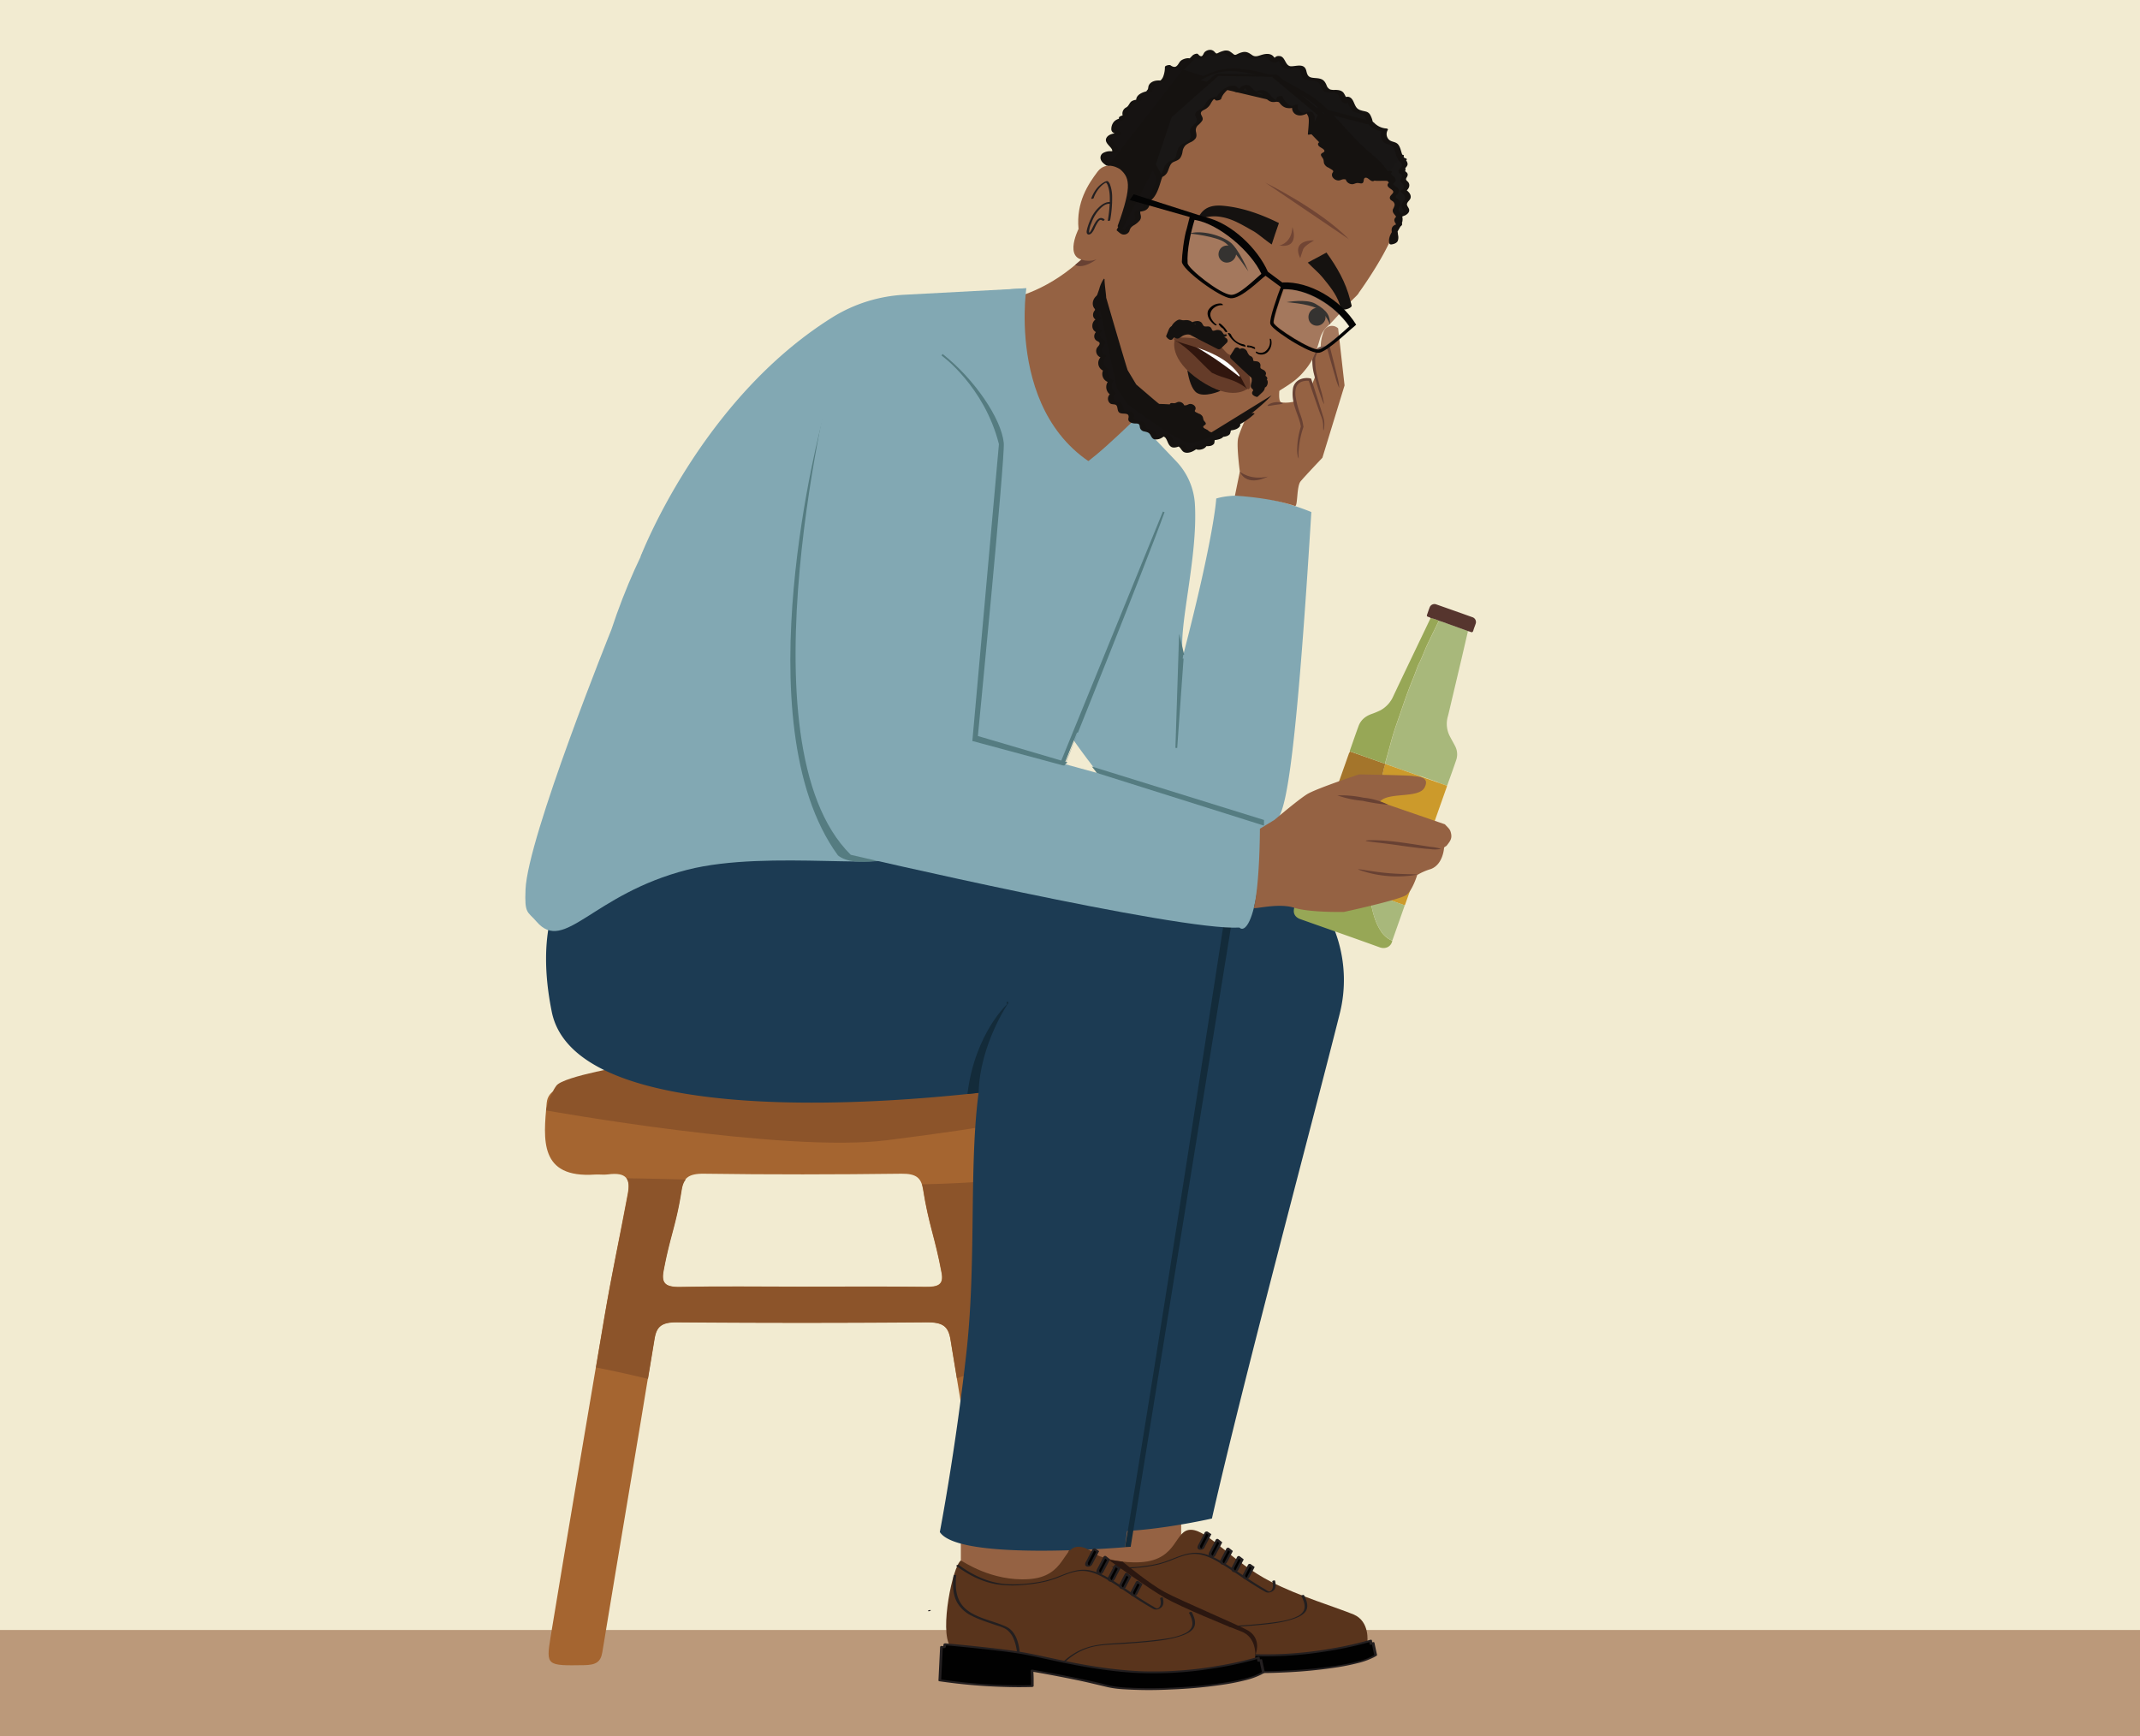 <svg id="Layer_1" data-name="Layer 1" xmlns="http://www.w3.org/2000/svg" viewBox="0 0 1303.15 1057.31"><rect x="0" y="0" width="1303.15" height="1057.31" fill="#333333" stroke="none"/><defs><style>.cls-1{fill:#f2ebd1;}.cls-2{fill:#bb997a;}.cls-3{fill:#a56530;}.cls-4{fill:#956243;}.cls-5{fill:#59341c;}.cls-6{fill:#231f20;}.cls-7{fill:#eb9944;}.cls-8{fill:#010101;}.cls-9{fill:#1c3b53;}.cls-10{fill:#8c542a;}.cls-11{fill:#f9a01b;}.cls-12{fill:#513835;}.cls-13{fill:#745245;}.cls-14{fill:#82a8b3;}.cls-15{fill:none;stroke:#132b3a;}.cls-15,.cls-17{stroke-miterlimit:10;stroke-width:1.09px;}.cls-16{fill:#132b3a;}.cls-17{fill:#557c81;stroke:#557c81;}.cls-18{fill:#4163ae;}.cls-19{fill:#825639;}.cls-20{fill:#2b1710;}.cls-21{fill:#684133;}.cls-22{fill:#a8b87b;}.cls-23{fill:#cc9a2b;}.cls-24{fill:#a4752b;}.cls-25{fill:#97a756;}.cls-26{fill:#56352e;}.cls-27{fill:#151210;}.cls-28{fill:#161312;}.cls-29{fill:#171514;}.cls-30{fill:#181615;}.cls-31{fill:#714534;}.cls-32{fill:#191716;}.cls-33{fill:#040404;}.cls-34,.cls-36{fill:#fff;}.cls-34{opacity:0.14;}.cls-35{fill:#31160e;}.cls-37{fill:#653c29;}</style></defs><polyline class="cls-1" points="0 1055.24 0 0 1303.15 0 1303.15 1055.24"/><rect class="cls-2" y="992.56" width="1303.15" height="64.75"/><path class="cls-3" d="M488.72,661.38q66.75,0,133.52,0c19.14,0,22.69,8.86,22.66,27,0,16.7-3.83,26.5-23.2,26.54-4.36,0-8.82.48-13.07-.09-12.82-1.69-15.39,3-13.71,12.64,16.39,94.57,32.38,182.68,48.74,277.25,1.11,6.44.1,9-8.76,9.1-22.1.27-22.55.7-25.61-17q-15.66-90.51-30.52-181.09c-1.33-8.21-4.73-10.69-14.7-10.61q-75.92.61-151.84,0c-9.72-.08-12.54,2.82-13.75,10.25C388.1,879,377.23,942.57,366.77,1006.18c-1,5.92-3.94,7.68-11,7.79-22.77.34-23.39.5-20.46-17.34C345.94,932,357,867.33,367.91,802.7c4.65-27.49,9.3-48.46,14.37-75.9,1.56-8.46-.27-13.26-12.16-11.65-2.55.35-5.24-.1-7.84.08-34.14,2.36-31.35-21.5-29.37-43.57.76-8.56,9.82-10.58,19.67-10.53,45.38.22,90.76,5.52,136.14,5.52Zm-1.08,122.1c25.28,0,50.56-.19,75.83.11,7.74.1,11.19-1.3,9.88-8.44-4.08-22.07-7.78-28.83-11.29-51-1.07-6.71-3.9-9.54-13.07-9.43-40.08.5-80.18.57-120.26,0-9.94-.15-12.69,3-13.81,10.07-3.36,21.43-6.95,27.48-10.93,48.83-1.38,7.4.64,10.25,10.45,10C438.82,783.12,463.24,783.48,487.64,783.48Z"/><rect class="cls-4" x="585.11" y="935.19" width="71.88" height="32.2"/><rect class="cls-4" x="645.33" y="924.87" width="73.94" height="32.2"/><path class="cls-5" d="M832.62,1000.2s1.83-12.85-8.38-17.1S791.08,972,774,963.21c-23.74-12.14-38.13-31.18-48.48-31.66-10.52-.48-7.84,18.23-30.72,19.72-22.7,1.48-40.24-11-41.32-11.36-5,3.56-13,42.62-6.55,52.07s62,11.68,62,11.68l44.71,8.05,44.45.15Z"/><path class="cls-6" d="M689.59,1002.17c0-7.52-.88-18.56-8.81-22.1-5.15-2.29-10.73-3.63-15.95-5.77-4.08-1.67-8.13-3.85-10.81-7.46-3.77-5.1-4-11.64-3.36-17.71.09-.79-1.59-.53-1.66.15-.61,5.42-.49,11.07,2.1,16a20.13,20.13,0,0,0,8.95,8.32c4.58,2.37,9.57,3.87,14.42,5.57,2.53.88,5.36,1.55,7.46,3.31a13.93,13.93,0,0,1,3.75,5.45c1.85,4.51,2.28,9.56,2.25,14.39,0,.81,1.66.53,1.66-.15Z"/><path class="cls-6" d="M650.64,943.2c7.51,5.53,15.76,9.82,25.07,11.28a68.36,68.36,0,0,0,17.21.16,82.89,82.89,0,0,0,13.21-2.16,68,68,0,0,0,8.11-2.78c4.69-1.88,9.88-3.94,15-3.36,5.48.62,10.57,3.48,15.19,6.31,5.38,3.28,10.51,7,15.78,10.39,3,1.94,6,3.82,9.07,5.57,1.38.78,2.09,1.37,3.59,1.11a5,5,0,0,0,3-1.59c1.27-1.55,1-3.8.55-5.6-.08-.37-1.74,0-1.64.44.39,1.68.74,3.88-.45,5.34a2.16,2.16,0,0,1-1.54.82,7.3,7.3,0,0,1-2-1.08q-2-1.15-4-2.38c-2.53-1.54-5-3.16-7.48-4.8-5-3.32-9.88-6.79-15.05-9.81-4.2-2.45-8.75-4.74-13.64-5.36-7.83-1-15,3.23-22.19,5.54a62.67,62.67,0,0,1-11.19,2.33,79.18,79.18,0,0,1-17.06.65c-10.45-1-19.67-5.44-28-11.59-.37-.27-1.8.38-1.55.57Z"/><path class="cls-6" d="M723.73,1005.88l-5.39-1-3.17-.57c-.1,0-.64,0-.71-.13.13.18,1.54-1.45,1.76-1.69a36.37,36.37,0,0,1,21-10.67c4.77-.71,9.67-.79,14.47-1.11s9.4-.65,14.09-1.09c7.42-.7,15.13-1.44,22.2-3.92,2.41-.85,5.06-2,6.74-4,2.54-3,1-7.28-.68-10.35-.22-.4-1.78.19-1.65.45,1.41,2.6,2.93,6.18,1.46,9.07a8.47,8.47,0,0,1-4,3.45c-5.2,2.52-11.37,3.24-17,3.94-7.37.9-14.78,1.39-22.19,1.88-7,.47-14.06.62-20.77,2.93A38.16,38.16,0,0,0,713,1004.59c-.1.11-.11.22.07.26l9.31,1.67a1.71,1.71,0,0,0,1.15-.21c.11-.06.59-.36.21-.43Z"/><path class="cls-7" d="M717.19,1004.93l.21.26-.38-.07Z"/><path class="cls-6" d="M716.42,1005.22l.18.23,0,0,1.44-.63-.33-.06h0l.08.3c.05-.06.1-.13.16-.19a.16.16,0,0,0,.07-.14.09.09,0,0,0,0-.11.27.27,0,0,0-.17-.06.7.7,0,0,0-.25,0l-.21,0a1.8,1.8,0,0,0-.44.12l-.18.08a1.27,1.27,0,0,0-.27.18l-.17.19a.21.21,0,0,0-.07.18.18.18,0,0,0,.15.12l.33.06h.05a.65.65,0,0,0,.24,0,1,1,0,0,0,.29,0l.22,0a1.15,1.15,0,0,0,.31-.11l.17-.08a.72.72,0,0,0,.19-.14l.07-.1a.12.12,0,0,0,0-.15l-.19-.23,0,0a.27.27,0,0,0-.17-.06.7.7,0,0,0-.25,0,1.75,1.75,0,0,0-.32,0,1.39,1.39,0,0,0-.33.1l-.18.08a1.27,1.27,0,0,0-.27.18l-.07.1A.12.12,0,0,0,716.42,1005.22Z"/><path class="cls-7" d="M701.48,999.77l1.83-.07a29.06,29.06,0,0,0,.36,3.69l-1.88-.12A33,33,0,0,1,701.48,999.77Z"/><path class="cls-6" d="M700.94,1000.08l1.83-.07-.28-.09a28.63,28.63,0,0,0,.36,3.69l1.36-.53-1.88-.12.29.09a31.59,31.59,0,0,1-.31-3.5c0-.09-.26-.09-.29-.09a2.09,2.09,0,0,0-.6.1,1.92,1.92,0,0,0-.56.22c-.08,0-.2.11-.2.21a31.59,31.59,0,0,0,.31,3.5c0,.09.24.09.28.09l1.88.12a2.19,2.19,0,0,0,.91-.2c.11,0,.48-.17.46-.33a27,27,0,0,1-.36-3.69c0-.09-.26-.09-.29-.09l-1.83.07a2.49,2.49,0,0,0-1.16.32c-.07,0-.23.12-.2.21S700.88,1000.09,700.94,1000.08Z"/><path class="cls-7" d="M693.22,997.84c.1,1.55.14,3.17.12,4.79h-.27l-1.56-.14c0-1.52,0-3-.12-4.5Z"/><path class="cls-6" d="M692.38,997.9c.11,1.6.15,3.2.13,4.8l.91-.67h-.2c-.13,0,0,0,0,0a.87.87,0,0,1-.32,0l-1.16-.1.55.54q0-2.25-.12-4.5l-.9.66,1.82-.15c.37,0,.87-.25.91-.67s-.43-.57-.76-.54l-1.83.15c-.3,0-.93.27-.91.67.1,1.5.14,3,.12,4.51a.56.56,0,0,0,.55.54c.68.06,1.37.13,2,.14.33,0,.9-.28.91-.67,0-1.6,0-3.2-.13-4.8a.62.62,0,0,0-.76-.54C693,997.26,692.35,997.49,692.38,997.9Z"/><path class="cls-8" d="M641.7,992.56l1.75.15.31-1.8c6.85.62,30.45,2.82,44.89,5,4.4.67,10,1.88,16.39,3.27,14.93,3.24,35.38,7.66,56.93,8.65,3.86.18,7.68.25,11.35.19a245,245,0,0,0,61.29-8.9l.27,1.82,1.27-.39s.55,2.47,1,4.72h0l.12.58.46,2.09c-14.82,10-80.1,12.46-94.95,8.42l-3-.78-1.36-.33-2.13-.51c-15.91-3.72-39.52-7.8-39.52-7.8s.17,2.53.22,5.5h0v.1c0,1.26,0,2.59,0,3.85-27.58.86-56.33-3.51-56.33-3.51Z"/><path class="cls-6" d="M641.41,993.12l1.74.16c.41,0,1.05-.17,1.13-.64l.31-1.81-1.13.64c10.47.95,20.94,2,31.38,3.24,6,.72,12,1.44,18,2.58,6.94,1.32,13.82,2.93,20.73,4.37,15.08,3.15,30.31,5.75,45.72,6.65a224.4,224.4,0,0,0,46.46-2.44,228.8,228.8,0,0,0,27.64-5.79l1.39-.4-1-.3.28,1.81c.05.39.71.38,1,.31.42-.13.85-.25,1.27-.39l-1-.3,1,4.71c.1.46.89.38,1.18.23h0l-1.18-.23c.2.89.39,1.78.59,2.67l.28-.57a31.3,31.3,0,0,1-8.6,3.6A112.58,112.58,0,0,1,815.8,1014a276,276,0,0,1-31.44,3.19,268.89,268.89,0,0,1-29.23.13,79.32,79.32,0,0,1-10-1.07c-2.38-.45-4.71-1.16-7.06-1.73-3.23-.78-6.49-1.49-9.74-2.18-10.18-2.15-20.41-4.07-30.66-5.87l-.6-.1c-.47-.09-1.15.25-1.11.79.11,1.78.17,3.57.21,5.36a.51.51,0,0,0,.54.49h0l-.54-.49c0,1.31,0,2.62,0,3.94l.91-.64a329.82,329.82,0,0,1-52.26-3c-1.29-.17-2.57-.34-3.86-.54l.54.5,1-20.36c0-.81-1.63-.55-1.66.15l-1,20.35c0,.33.26.46.54.5a337.74,337.74,0,0,0,38.5,3.43c6,.21,12,.26,18,.08.31,0,.9-.26.91-.65,0-1.31,0-2.62,0-3.94a.51.51,0,0,0-.54-.49h0l.54.49c0-1.88-.1-3.77-.23-5.66l-1.11.79q13.71,2.38,27.37,5.17c6.43,1.32,12.78,2.9,19.16,4.4a59.71,59.71,0,0,0,9.22,1.23,248.94,248.94,0,0,0,28.78.18,294,294,0,0,0,32.17-3,136.61,136.61,0,0,0,13.59-2.7,44.43,44.43,0,0,0,9.78-3.52,17.91,17.91,0,0,0,1.73-1,.57.57,0,0,0,.29-.56c-.2-.89-.4-1.78-.59-2.68-.1-.46-.89-.38-1.18-.23h0l1.18.24-1-4.72c-.08-.38-.69-.39-1-.3l-1.26.38,1,.31-.27-1.82c-.06-.39-.71-.38-1-.31a211.62,211.62,0,0,1-24.27,5.43,228.25,228.25,0,0,1-45.28,3.35c-15.69-.52-31.25-2.92-46.63-6-6.83-1.38-13.63-2.93-20.46-4.35-6-1.24-12-2.16-18-2.92-11.13-1.41-22.3-2.53-33.47-3.57l-2.26-.2c-.41,0-1,.17-1.12.64l-.32,1.8,1.13-.64L642,992C641.23,991.92,640.3,993,641.41,993.12Z"/><path class="cls-8" d="M732.53,942.64a1.35,1.35,0,0,1-1.24.77,1.28,1.28,0,0,1-.64-.21,1.63,1.63,0,0,1-.5-2.09l4.28-8.25c.77.48,1.56,1,2.36,1.56Z"/><path class="cls-6" d="M731.72,942.8c-.05.09-.11.17-.16.25s-.31.18.06.09.06-.07-.11-.17a.76.76,0,0,1-.19-.12,1.53,1.53,0,0,1-.52-1,1.78,1.78,0,0,1,.22-1l.83-1.6,2.69-5.2.7-1.34-1.59.43,1.17.75.51.34a2.54,2.54,0,0,0,.34.23s.33.17.31.13-.13.25-.15.29l-.93,1.8-2.55,4.91-.63,1.22c-.12.24.58.13.65.11.26,0,.83-.15,1-.42l3.72-7.18.54-1a.08.08,0,0,0,0-.12c-.78-.54-1.56-1.06-2.36-1.56a1.74,1.74,0,0,0-1.59.42l-2.26,4.36-1.48,2.85a5.38,5.38,0,0,0-.72,1.65c-.3,2.44,3.27,2.19,4.18.62.14-.24-.58-.13-.64-.12C732.42,942.42,731.88,942.53,731.72,942.8Z"/><path class="cls-8" d="M739.43,947.1a1.34,1.34,0,0,1-1.25.76,1.23,1.23,0,0,1-.63-.2,1.64,1.64,0,0,1-.5-2.1l4.1-7.91,2.25,1.78Z"/><path class="cls-6" d="M738.65,947c-.18.31-.17.36-.45.18a1.22,1.22,0,0,1-.5-.92,1.4,1.4,0,0,1,.19-.8c.26-.53.54-1,.81-1.57l2.56-4.93.66-1.29-1.42.38c.76.59,1.51,1.18,2.25,1.78l-.13-.5-4,7.67c-.4.77,1.26.68,1.55.11l4-7.66a.36.36,0,0,0-.14-.5c-.74-.59-1.49-1.19-2.25-1.77a1.14,1.14,0,0,0-1.42.38l-2.17,4.18-1.41,2.73a5.21,5.21,0,0,0-.75,1.75,2,2,0,0,0,1.41,2.07,2.51,2.51,0,0,0,2.75-1.18c.21-.34-.17-.56-.47-.59A1.22,1.22,0,0,0,738.65,947Z"/><path class="cls-8" d="M749.9,944.65l-3.58,6.9a1.35,1.35,0,0,1-1.24.77,1.28,1.28,0,0,1-.64-.21,1.66,1.66,0,0,1-.5-2.1l3.72-7.16Z"/><path class="cls-6" d="M749.14,944.65l-3.41,6.56c-.05.11-.1.22-.16.33a3.13,3.13,0,0,0-.26.35s0,.07,0,0,.22.1,0,0a1.85,1.85,0,0,1-.37-.25,1.51,1.51,0,0,1-.16-1.8l1.87-3.62,1.73-3.33-1.53.32,2.24,1.79a1.17,1.17,0,0,0,1.09,0c.15-.06.73-.4.45-.63l-2.25-1.79a1.29,1.29,0,0,0-1.53.31l-3.63,7a2,2,0,0,0,.06,2.24c.91,1.17,3,.68,3.73-.48s1.11-2.13,1.65-3.18l2-3.79C751,944,749.37,944.19,749.14,944.65Z"/><path class="cls-8" d="M753.22,956a1.35,1.35,0,0,1-1.25.76,1.26,1.26,0,0,1-.63-.2,1.64,1.64,0,0,1-.5-2.1l3.35-6.46c.75.57,1.5,1.15,2.28,1.72Z"/><path class="cls-6" d="M752.44,956a1,1,0,0,1-.22.28c-.06.06,0,0,0,0a.88.88,0,0,1-.63-.5,1.37,1.37,0,0,1,0-1.23c.17-.37.38-.73.56-1.1l2.18-4.2.6-1.15-1.43.38c.76.59,1.52,1.16,2.28,1.73l-.13-.49L752.44,956c-.4.77,1.26.68,1.56.11l3.24-6.27a.34.34,0,0,0-.13-.49l-2.28-1.73a1.15,1.15,0,0,0-1.42.38l-1.89,3.66-1.16,2.23a2.88,2.88,0,0,0-.49,2c.41,2.05,3.24,1.81,4.13.26.19-.34-.18-.56-.48-.59A1.2,1.2,0,0,0,752.44,956Z"/><path class="cls-8" d="M760.11,960.46a1.35,1.35,0,0,1-1.24.77,1.31,1.31,0,0,1-.64-.21,1.64,1.64,0,0,1-.5-2.1l3.13-6c.77.54,1.54,1.08,2.34,1.61Z"/><path class="cls-6" d="M759.35,960.44c-.05.08-.21.22-.22.3s0,0,0,0a1.23,1.23,0,0,1-.6-.48,1.45,1.45,0,0,1-.07-1.33c.14-.33.34-.65.5-1l2.06-4,.56-1.07-1.43.38q1.17.83,2.34,1.62l-.11-.43-3.08,6c-.37.7,1.28.54,1.53,0l3.08-6a.28.28,0,0,0-.11-.43c-.79-.52-1.56-1.06-2.34-1.61a1.26,1.26,0,0,0-1.42.38l-1.81,3.49-1.07,2.07a2.68,2.68,0,0,0-.44,1.88c.47,2,3.26,1.67,4.11.18.19-.34-.16-.5-.45-.51A1.29,1.29,0,0,0,759.35,960.44Z"/><path class="cls-7" d="M634.24,970.39l0,0a0,0,0,0,1,0,0Z"/><path class="cls-6" d="M633.76,970.27h0l1.3-.09s0,0,0,0l-1.5.54h0l-.11,0h0a.34.34,0,0,0,.17.05.7.7,0,0,0,.25,0,1.77,1.77,0,0,0,.32,0,1.68,1.68,0,0,0,.32-.09l.19-.08a1.27,1.27,0,0,0,.27-.18l.07-.09a.11.11,0,0,0,0-.14l-.14-.06-.14,0a1.29,1.29,0,0,0-.28,0l-.22,0a1.68,1.68,0,0,0-.32.09l-.19.08-.16.09a.35.35,0,0,0-.14.13.17.17,0,0,0,0,.13,0,0,0,0,1,0,0,.18.18,0,0,0,.15.1.88.88,0,0,0,.32,0,2,2,0,0,0,.43-.07,2.86,2.86,0,0,0,.41-.15h0a.77.77,0,0,0,.21-.14.27.27,0,0,0,.13-.13.08.08,0,0,0,0-.11.15.15,0,0,0-.12-.08l-.15,0-.38,0-.22,0A2.86,2.86,0,0,0,633.76,970.27Z"/><path class="cls-9" d="M815.79,617.42C798.56,686,757.23,839.9,738,924.68c0,0-79.49,18.22-89.24-.85,0,0,45.48-349.54,82.65-389.7,20.56-22.21,41.29-15.33,58-.82A84,84,0,0,1,815.79,617.42Z"/><path class="cls-10" d="M368,802.79l-5.07,29.92c10.6,2,21.14,4.44,31.66,6.94q2-12.09,4-24.17c1.21-7.42,4-10.32,13.75-10.24q75.92.62,151.84,0c10-.08,13.37,2.4,14.7,10.61,1.27,7.82,2.57,15.63,3.85,23.45a289.94,289.94,0,0,0,29.72-12.37c-5.78-32.68-11.57-65.59-17.42-99.32a18.34,18.34,0,0,1,0-7.86q-10.4.68-20.79,1.06-6.37.23-12.75.37a20.21,20.21,0,0,1,.73,3.1c3.51,22.13,7.21,28.89,11.29,51,1.31,7.14-2.14,8.53-9.88,8.43-25.27-.3-50.55-.11-75.83-.11-24.4,0-48.82-.35-73.2.17-9.81.22-11.83-2.64-10.45-10,4-21.36,7.57-27.41,10.93-48.84.45-2.84,1.16-5,2.49-6.64-12-.36-24-.65-36.06-.79,1.63,2.06,1.69,5.32.93,9.46C377.31,754.33,372.66,775.31,368,802.79Z"/><path class="cls-10" d="M332.5,676.16s145,26.09,207.46,18.18,104.63-14.63,102.09-24.1S595.28,640.46,550.74,639s-166.65,9.53-166.65,9.53-41,6.74-45.29,12.58S332.5,676.16,332.5,676.16Z"/><path class="cls-11" d="M866.14,367l.71,0,0,.06,0,0Z"/><path class="cls-12" d="M823.33,460a.73.73,0,0,1,.21.06c0,.27.06.56-.2.76Z"/><path class="cls-12" d="M823.54,537.27a.66.66,0,0,1-.2.06v-.52Z"/><path class="cls-13" d="M886.25,460.13l-.28-.07.3-.1A.15.15,0,0,1,886.25,460.13Z"/><path class="cls-13" d="M845.86,460.05l.28-.15.06.15Z"/><path class="cls-13" d="M885.39,460.07H885A.24.24,0,0,1,885.39,460.07Z"/><path class="cls-13" d="M824.22,460.05a.2.2,0,0,1,.32,0Z"/><path class="cls-14" d="M798.54,311.81s-35-15-57.91-8.24c0,0-1,21.65-20.07,95.19-3.58-14.76,9-58.82,7.08-91.72a41.39,41.39,0,0,0-11.41-26.18l-60.79-63.8s-38.68,62.25-54.74,103.12,79.95,184.25,117.2,195.5c38.89,11.74,31.81,0,53.75-12.58C778.71,494,785.29,527.53,798.54,311.81Z"/><path class="cls-9" d="M725.61,642.44c.95-5.77,2.21-11.49,3.69-17.13a238.42,238.42,0,0,1,13.32-37.19,255.21,255.21,0,0,1,19.5-35.62,219,219,0,0,1,16.56-22.13c-119.72-25.9-397.39-23.7-397.39-23.7S317.13,522.74,336,616.14c17.34,86,295.78,52.47,388.34,26.68Z"/><path class="cls-9" d="M746.35,554.63a174.4,174.4,0,0,0-32.93,3,74.51,74.51,0,0,0,2.76-14.83c-2.1-1.75-4.31-3.54-6.62-5.35a219,219,0,0,0-30.47,15.38,261.07,261.07,0,0,0-32.23,22.91,226.71,226.71,0,0,0-27.12,26.54c-2.33,2.71-4.57,5.5-6.72,8.34l1,.15c-31,44.55-16.41,130.82-25.5,212.61-6.66,60-16.21,109.53-16.21,109.53,11.56,18,112.76,9.24,112.76,9.24C699.47,827.79,746.35,554.63,746.35,554.63Z"/><path class="cls-15" d="M716.18,542.75c-2.1-1.75-4.31-3.54-6.62-5.35a219,219,0,0,0-30.47,15.38"/><path class="cls-16" d="M685.09,942.1c18.61-109.81,61.26-387.47,61.26-387.47h4.84L688.52,941.9Z"/><path class="cls-15" d="M613,610.57l1,.15"/><path class="cls-4" d="M577.78,183.09s32,102.47,80.09,125.38c0,0,4.34,2.38-3.44-21.26,6.35-4.86,8.3-6.3,13.21-10.36,16.31-13.57,47.91-45.66,47.91-45.66l-26.64-63.1-4.85-33.9c-7.81,9-16.66,15.37-23.94,22.31C620.1,194.62,577.78,183.09,577.78,183.09Z"/><path class="cls-14" d="M646.18,464.81c-21.29,50.42-19.67-.56-22.21,3.65-9.18,15.16-22.26,1.27-31.27,13.43-.29.39-.57.76-.85,1.15-17.74,23.87-44.87,30.44-44,36.43,1.7,12-79.31-2.61-129.31,10.17-58,14.82-74.76,51.25-91.75,31.64-5.69-6.59-7.4-4.58-6.77-19.64,1.24-31.71,52.28-158.24,52.28-158.24C440.56,176.73,625,175.54,625,175.54s-14.32,94.23,62.92,117c.06.09-17.6,103.64-33.46,155.29C652.18,455.3,648.25,459.9,646.18,464.81Z"/><path class="cls-17" d="M554.51,518.4c-9.3,3.57-33.81,10-43.84,2.12-58.81-80.76-9.5-263.85-9.5-263.85l77.42,225.22C560.46,506.36,560.24,516.2,554.51,518.4Z"/><path class="cls-14" d="M769.17,499.71s-113-33.77-181.79-50.18c6.06-81.15,45.1-323.85-79.87-225.64,0,0-58.3,228.76,10.56,296.63,0,0,199.7,46.56,236.71,44.3,0,0,1.88,2.39,4.58-1.37C768,551.45,769.17,499.71,769.17,499.71Z"/><path class="cls-18" d="M582.56,804.29s-.06,0-.1-.07C582.34,804,582.37,804.05,582.56,804.29Z"/><path class="cls-17" d="M573.66,216s26.24,18.89,35.18,54.41L592.7,450.81l54.78,14.76,1.42-1.08-54-15.92s16.64-170.08,15.8-178.8C609.28,255.18,592.79,230.92,573.66,216Z"/><path class="cls-19" d="M662.41,154.6l-.14.26A.39.39,0,0,1,662.41,154.6Z"/><path class="cls-17" d="M708.64,311.73,646.18,464.81l1.83.76S696.81,344.56,708.64,311.73Z"/><polyline class="cls-17" points="720.19 401.02 716.31 455.43 718.43 389.96 720.56 398.76"/><polygon class="cls-17" points="668.28 470.21 769.17 502.01 769.17 499.71 666.38 467.79 668.28 470.21"/><path class="cls-14" d="M390,339.16s36.33-95.66,116.92-145.94a92,92,0,0,1,43.84-13.74L625,175.54l-88.49,46.14Z"/><path class="cls-16" d="M592.24,665.85l-3.13.33c4.6-37.51,24.93-55.46,24.93-55.46s-17.48,25.51-18.1,54.73Z"/><path class="cls-5" d="M764.26,1010.53s1.84-12.85-8.37-17.11-33.16-11.14-50.26-19.88c-23.75-12.14-38.13-31.19-48.48-31.66-10.53-.49-7.85,18.23-30.73,19.72-22.69,1.48-40.23-11-41.31-11.36-5,3.55-13,42.61-6.56,52.06s62,11.69,62,11.69l44.71,8,44.45.15Z"/><path class="cls-6" d="M621.24,1012.5c0-7.53-.88-18.56-8.82-22.1-5.15-2.3-10.72-3.63-15.94-5.77-4.08-1.68-8.13-3.85-10.81-7.47-3.78-5.09-4-11.64-3.37-17.71.09-.78-1.58-.53-1.66.16-.61,5.42-.49,11.07,2.11,16a20.19,20.19,0,0,0,9,8.32c4.57,2.36,9.57,3.87,14.42,5.56,2.53.88,5.36,1.56,7.45,3.32a13.79,13.79,0,0,1,3.75,5.44c1.85,4.52,2.29,9.57,2.26,14.4,0,.8,1.66.52,1.66-.15Z"/><path class="cls-6" d="M582.28,953.52c7.52,5.53,15.77,9.82,25.07,11.28a68.44,68.44,0,0,0,17.22.17,84.23,84.23,0,0,0,13.21-2.16,67.92,67.92,0,0,0,8.1-2.79c4.69-1.88,9.89-3.93,15-3.35,5.47.61,10.57,3.48,15.19,6.3,5.38,3.28,10.51,6.95,15.78,10.4,3,1.94,6,3.82,9.07,5.57,1.38.78,2.08,1.37,3.58,1.1a5,5,0,0,0,3.05-1.58c1.27-1.55,1-3.81.55-5.6-.09-.37-1.74,0-1.65.44.39,1.68.74,3.87-.45,5.34a2.18,2.18,0,0,1-1.54.82,7.48,7.48,0,0,1-2-1.09c-1.35-.76-2.7-1.56-4-2.37q-3.79-2.32-7.48-4.81c-5-3.31-9.88-6.79-15.06-9.81-4.2-2.45-8.75-4.74-13.63-5.36-7.84-1-15,3.24-22.19,5.54a62,62,0,0,1-11.19,2.33,78.6,78.6,0,0,1-17.06.66c-10.46-1-19.68-5.45-28-11.59-.37-.27-1.8.38-1.55.56Z"/><path class="cls-6" d="M655.37,1016.21l-5.39-1-3.16-.57c-.11,0-.64,0-.71-.13.13.17,1.53-1.45,1.76-1.69a36.28,36.28,0,0,1,21-10.67c4.77-.71,9.66-.79,14.47-1.11s9.4-.65,14.09-1.09c7.41-.7,15.12-1.45,22.2-3.93,2.41-.84,5.06-2,6.74-4,2.53-3,1-7.28-.68-10.34-.22-.41-1.79.19-1.65.44,1.4,2.6,2.93,6.19,1.46,9.08a8.47,8.47,0,0,1-4.05,3.44c-5.2,2.53-11.37,3.25-17,3.94-7.37.91-14.79,1.4-22.19,1.89-7,.47-14.06.62-20.78,2.92a38.22,38.22,0,0,0-16.78,11.47c-.09.11-.11.23.07.26l9.32,1.68a1.85,1.85,0,0,0,1.15-.21c.11-.07.59-.36.2-.43Z"/><path class="cls-7" d="M648.84,1015.26l.21.25-.38-.07Z"/><path class="cls-6" d="M648.06,1015.55l.19.22,0,0,1.44-.63-.33-.06h0l.08.29.17-.18a.21.21,0,0,0,.07-.14.1.1,0,0,0,0-.11.28.28,0,0,0-.18-.06.69.69,0,0,0-.25,0l-.2,0a3.17,3.17,0,0,0-.44.12l-.19.08a1,1,0,0,0-.27.19l-.16.19a.17.17,0,0,0-.07.18.19.19,0,0,0,.15.11l.33.06h0a.85.85,0,0,0,.23,0l.3,0,.22-.05.31-.11a.56.56,0,0,0,.17-.09.85.85,0,0,0,.19-.14l.06-.09a.12.12,0,0,0,0-.16l-.18-.22,0,0a.28.28,0,0,0-.18-.06.69.69,0,0,0-.25,0,1.67,1.67,0,0,0-.31.05l-.33.09-.19.08a1,1,0,0,0-.27.19l-.06.09A.14.14,0,0,0,648.06,1015.55Z"/><path class="cls-7" d="M633.13,1010.1,635,1010a27.11,27.11,0,0,0,.36,3.69l-1.88-.11A30.78,30.78,0,0,1,633.13,1010.1Z"/><path class="cls-6" d="M632.59,1010.41l1.83-.08-.29-.09a30.33,30.33,0,0,0,.36,3.69l1.37-.53-1.88-.11.28.08a31.2,31.2,0,0,1-.31-3.49c0-.09-.25-.09-.28-.09a2.42,2.42,0,0,0-.6.09,2.49,2.49,0,0,0-.57.22c-.07,0-.2.11-.2.22a34.2,34.2,0,0,0,.31,3.5c0,.09.25.08.29.09l1.88.11a2.39,2.39,0,0,0,.91-.19c.1,0,.48-.17.45-.34a30.33,30.33,0,0,1-.36-3.69c0-.09-.25-.09-.28-.09l-1.83.08a2.52,2.52,0,0,0-1.17.31c-.06,0-.22.12-.2.22S632.53,1010.41,632.59,1010.41Z"/><path class="cls-7" d="M624.86,1008.16c.11,1.56.15,3.17.13,4.8h-.27l-1.57-.14c0-1.52,0-3.05-.12-4.51Z"/><path class="cls-6" d="M624,1008.22q.15,2.4.12,4.8l.91-.67h-.15a1.19,1.19,0,0,1-.32,0l-1.15-.1.55.54c0-1.51,0-3-.12-4.51l-.91.67,1.83-.15c.36,0,.86-.26.91-.67s-.44-.57-.77-.54l-1.82.15c-.31,0-.94.26-.91.66.1,1.5.13,3,.12,4.51a.55.55,0,0,0,.55.54c.68.06,1.36.14,2,.15.32,0,.9-.29.9-.67q0-2.4-.12-4.8a.63.63,0,0,0-.77-.54C624.64,1007.59,624,1007.82,624,1008.22Z"/><path class="cls-8" d="M573.35,1002.88l1.74.16.31-1.81c6.85.62,30.45,2.83,44.89,5,4.4.67,10,1.87,16.4,3.27,14.93,3.23,35.38,7.66,56.93,8.65,3.86.18,7.68.24,11.35.19a245.31,245.31,0,0,0,61.28-8.9l.28,1.81c.83-.24,1.26-.38,1.26-.38l1.05,4.71h0c0,.21.09.39.13.59.18.8.34,1.54.46,2.08-14.83,10-80.1,12.46-94.95,8.43-.94-.26-2-.52-3-.78l-1.37-.33-2.12-.51c-15.92-3.72-39.52-7.81-39.52-7.81s.17,2.54.22,5.51h0v.09c0,1.27,0,2.59,0,3.85-27.58.87-56.32-3.5-56.32-3.5Z"/><path class="cls-6" d="M573.05,1003.45l1.75.16c.4,0,1-.17,1.12-.65l.32-1.8-1.13.64c10.47,1,20.93,2,31.37,3.24,6,.71,12,1.44,18,2.57,6.93,1.32,13.81,2.93,20.72,4.38,15.08,3.15,30.32,5.75,45.72,6.64a224.49,224.49,0,0,0,46.47-2.43,232.14,232.14,0,0,0,27.63-5.79l1.39-.4-1-.31.27,1.81c.06.39.71.39,1,.31l1.26-.38-1-.31,1,4.71c.1.47.89.39,1.18.23h0l-1.18-.23c.19.89.39,1.78.58,2.67l.29-.56a31.16,31.16,0,0,1-8.61,3.59,109.9,109.9,0,0,1-12.83,2.82,276.2,276.2,0,0,1-31.45,3.19,271.25,271.25,0,0,1-29.22.12,79.46,79.46,0,0,1-10-1.06c-2.37-.45-4.7-1.17-7-1.74-3.24-.78-6.49-1.49-9.74-2.17-10.18-2.15-20.41-4.08-30.66-5.87l-.6-.11c-.48-.08-1.15.26-1.12.79.12,1.79.18,3.57.22,5.36a.51.51,0,0,0,.53.5h0l-.54-.5c0,1.32,0,2.63,0,3.94l.92-.64a328.7,328.7,0,0,1-52.27-3c-1.28-.17-2.57-.34-3.85-.53l.54.5,1-20.36c0-.82-1.63-.56-1.66.14l-1,20.36c0,.32.27.45.54.5a337.9,337.9,0,0,0,38.51,3.42c6,.22,12,.26,18,.08.32,0,.9-.26.92-.64,0-1.32,0-2.63,0-3.94a.52.52,0,0,0-.54-.5h0l.54.5c0-1.89-.11-3.78-.23-5.66l-1.12.79q13.73,2.37,27.37,5.17c6.43,1.32,12.78,2.9,19.17,4.4a59.55,59.55,0,0,0,9.22,1.23,246.55,246.55,0,0,0,28.77.17,291.09,291.09,0,0,0,32.17-2.95,134,134,0,0,0,13.6-2.7,45.3,45.3,0,0,0,9.78-3.51c.59-.32,1.17-.66,1.73-1a.58.58,0,0,0,.28-.57c-.19-.89-.39-1.78-.58-2.67-.11-.47-.89-.39-1.18-.23h0l1.18.23c-.34-1.57-.69-3.14-1-4.71-.09-.38-.69-.4-1-.31l-1.27.38,1,.31-.27-1.81c-.06-.39-.71-.39-1-.31a209.65,209.65,0,0,1-24.28,5.42,227.46,227.46,0,0,1-45.27,3.35c-15.69-.51-31.26-2.91-46.63-6-6.84-1.38-13.64-2.92-20.47-4.34-6-1.24-12-2.16-18-2.93-11.13-1.4-22.29-2.53-33.46-3.56l-2.26-.21c-.41,0-1.05.17-1.13.64l-.31,1.81,1.12-.64-1.74-.16C572.87,1002.25,571.94,1003.35,573.05,1003.45Z"/><path class="cls-8" d="M664.18,953a1.34,1.34,0,0,1-1.25.76,1.26,1.26,0,0,1-.63-.2,1.64,1.64,0,0,1-.5-2.1l4.27-8.25c.77.48,1.56,1,2.37,1.57Z"/><path class="cls-6" d="M663.37,953.12c0,.09-.11.17-.17.26s-.31.17.06.08.06-.07-.1-.16l-.19-.12a1.53,1.53,0,0,1-.52-1,1.83,1.83,0,0,1,.21-1l.84-1.6,2.69-5.2.69-1.34-1.59.42c.4.25.79.5,1.17.76l.51.34.35.23s.32.17.31.12-.13.25-.15.3l-.93,1.79L664,951.91l-.63,1.21c-.13.25.57.13.65.12.25,0,.83-.16,1-.43l3.72-7.17.54-1c0-.05,0-.09,0-.11-.78-.54-1.57-1.07-2.37-1.57a1.75,1.75,0,0,0-1.59.43L663,947.69l-1.47,2.86a5.06,5.06,0,0,0-.72,1.65c-.31,2.44,3.27,2.18,4.18.61.14-.23-.59-.12-.65-.11C664.07,952.75,663.53,952.85,663.37,953.12Z"/><path class="cls-8" d="M671.07,957.42a1.35,1.35,0,0,1-1.24.77,1.25,1.25,0,0,1-.63-.21,1.63,1.63,0,0,1-.51-2.09l4.1-7.91c.74.57,1.49,1.16,2.26,1.78Z"/><path class="cls-6" d="M670.3,957.37c-.18.31-.18.35-.46.18a1.26,1.26,0,0,1-.5-.92,1.61,1.61,0,0,1,.19-.81l.82-1.56,2.55-4.94.67-1.29-1.42.39,2.25,1.77-.13-.49-4,7.67c-.4.76,1.26.67,1.55.11l4-7.67a.35.35,0,0,0-.13-.49l-2.25-1.78a1.17,1.17,0,0,0-1.43.38l-2.16,4.18-1.42,2.74a5.23,5.23,0,0,0-.74,1.74,1.92,1.92,0,0,0,1.4,2.07,2.51,2.51,0,0,0,2.76-1.17c.2-.35-.18-.56-.47-.59A1.16,1.16,0,0,0,670.3,957.37Z"/><path class="cls-8" d="M681.54,955,678,961.88a1.35,1.35,0,0,1-1.25.76,1.26,1.26,0,0,1-.63-.2,1.65,1.65,0,0,1-.5-2.1l3.71-7.16Z"/><path class="cls-6" d="M680.78,955l-3.4,6.57c-.06.11-.11.22-.17.32s-.26.31-.25.36,0,.07,0,0,.21.11,0,0a3.11,3.11,0,0,1-.38-.25,1.52,1.52,0,0,1-.15-1.81l1.87-3.61,1.72-3.33-1.53.31,2.25,1.8a1.18,1.18,0,0,0,1.08,0c.15-.07.74-.4.45-.63l-2.24-1.8a1.29,1.29,0,0,0-1.53.31q-1.81,3.51-3.64,7a2,2,0,0,0,.07,2.23c.9,1.18,3,.68,3.73-.48s1.1-2.12,1.65-3.18l2-3.78C682.65,954.32,681,954.52,680.78,955Z"/><path class="cls-8" d="M684.86,966.33a1.35,1.35,0,0,1-1.24.77,1.21,1.21,0,0,1-.63-.21,1.63,1.63,0,0,1-.5-2.1l3.34-6.46c.75.58,1.51,1.15,2.28,1.73Z"/><path class="cls-6" d="M684.09,966.28a1.51,1.51,0,0,1-.22.28c-.06.06,0,0,0,0a.85.85,0,0,1-.63-.49,1.39,1.39,0,0,1,0-1.24c.17-.37.38-.73.57-1.09l2.18-4.21.59-1.14-1.42.38c.75.58,1.51,1.16,2.28,1.73l-.13-.5-3.25,6.28c-.4.76,1.26.67,1.55.11l3.25-6.27a.36.36,0,0,0-.13-.5c-.77-.57-1.53-1.14-2.28-1.73a1.15,1.15,0,0,0-1.42.39l-1.9,3.65L682,964.16a2.86,2.86,0,0,0-.5,2c.42,2.06,3.25,1.82,4.13.27.2-.35-.17-.57-.47-.59A1.18,1.18,0,0,0,684.09,966.28Z"/><path class="cls-8" d="M691.76,970.79a1.34,1.34,0,0,1-1.25.76,1.18,1.18,0,0,1-.63-.21,1.62,1.62,0,0,1-.5-2.09l3.12-6c.77.54,1.55,1.08,2.34,1.61Z"/><path class="cls-6" d="M691,970.76c0,.08-.2.22-.21.3s0,0,.05,0a1.12,1.12,0,0,1-.6-.47,1.46,1.46,0,0,1-.08-1.33c.15-.34.34-.66.51-1l2.06-4,.55-1.07-1.42.38c.77.54,1.55,1.08,2.34,1.61l-.12-.43-3.08,6c-.36.71,1.28.55,1.54,0l3.08-5.95a.29.29,0,0,0-.11-.43c-.79-.53-1.57-1.07-2.34-1.61a1.26,1.26,0,0,0-1.43.38l-1.8,3.49-1.08,2.07a2.58,2.58,0,0,0-.43,1.87c.47,2,3.26,1.67,4.11.18.19-.33-.17-.49-.45-.5A1.28,1.28,0,0,0,691,970.76Z"/><path class="cls-7" d="M565.89,980.72h0a0,0,0,0,0,0,0Z"/><path class="cls-6" d="M565.41,980.59l0,0,1.31-.1a0,0,0,0,1,0,0l-1.5.55h0l-.1,0h0a.39.39,0,0,0,.18.06,1,1,0,0,0,.25,0,1.12,1.12,0,0,0,.31,0,2,2,0,0,0,.33-.09l.19-.08a.8.8,0,0,0,.27-.18l.06-.08a.1.1,0,0,0,0-.15l-.13-.06-.15,0a1.37,1.37,0,0,0-.28,0l-.21,0-.33.1-.19.08-.15.08a.5.5,0,0,0-.15.14.13.13,0,0,0,0,.12v0a.19.19,0,0,0,.15.11,1.13,1.13,0,0,0,.32,0,2.17,2.17,0,0,0,.43-.08,1.9,1.9,0,0,0,.4-.14l0,0a.74.74,0,0,0,.21-.13.37.37,0,0,0,.12-.13.09.09,0,0,0,0-.12.16.16,0,0,0-.13-.07l-.14,0a1.2,1.2,0,0,0-.38,0l-.22,0A2.86,2.86,0,0,0,565.41,980.59Z"/><path class="cls-20" d="M764.39,1008s.87-11-8.5-14.54-36.46-14.78-46.26-20.33-34.58-23.33-34.58-23.33l8.59,1.17s15.93,13.26,25.73,18.54,46.56,20.76,51,23.6S767.05,1001.19,764.39,1008Z"/><g id="freepik--Character--inject-2"><path class="cls-4" d="M752,301.85l3-14.64s-2-14.84-1.14-19.88,9.72-23.41,10.42-24.11.18-26.2,4.78-27.55,9,.3,10.47,6.58-2.63,22.16.88,22.81a21.27,21.27,0,0,0,8.13-.66s-1.92-7.13.68-10.94,8.38-2.24,8.38-2.24L799,234l2-4.94s-2.46-15,3.24-17.57a25.6,25.6,0,0,1,2.05-10.17,5.42,5.42,0,0,1,7.31-2.26,5.16,5.16,0,0,1,1.26.92h0l3.91,34.7-13.5,44.07S794.57,290,792,293.11s-1.61,15.61-3.46,15C773,302.83,752,301.85,752,301.85Z"/><path class="cls-21" d="M781.15,245.64c.08-.41-2.1-1.07-4.83-.67s-4.61,1.68-4.41,2.08,2.19-.13,4.66-.49S781.11,246.08,781.15,245.64Z"/><path class="cls-21" d="M815.53,236.25a33.91,33.91,0,0,1-2.4-6.8c-1.31-4.31-3-10.37-5-17.37l.82.64c-1.21,0-2.74-.13-3.76,0a4.24,4.24,0,0,0-2.8,1.79,9.57,9.57,0,0,0-1.49,5.82,33.93,33.93,0,0,0,.58,6c.82,3.84,1.82,7.36,2.57,10.21a63.07,63.07,0,0,1,2.25,9.5c-.22.1-1.58-3.36-3.48-9.15-.92-2.87-2-6.28-2.94-10.22a33.16,33.16,0,0,1-.74-6.36,11.14,11.14,0,0,1,1.82-6.92,6.12,6.12,0,0,1,4-2.46,35.22,35.22,0,0,1,4.11,0h.66l.16.64c1.83,7.05,3.36,13.17,4.38,17.56A33.51,33.51,0,0,1,815.53,236.25Z"/><path class="cls-21" d="M790.75,279.12a9.34,9.34,0,0,1-.47-1.34,20,20,0,0,1-.39-3.93,48.84,48.84,0,0,1,2.32-14.19l-.05.35c-.74-6.66-6.42-14.13-4.71-24a7.44,7.44,0,0,1,4.26-5,10.79,10.79,0,0,1,6.1-.62l.48.07.22.46c2.91,8.9,5.36,16.59,7,22.09a15,15,0,0,1,.88,6.76c-.14,1.58-.39,2.4-.54,2.31a12.36,12.36,0,0,1-.09-2.43,16,16,0,0,0-1.35-6.43c-2-5.38-4.62-13-7.61-21.82l.65.57a9.58,9.58,0,0,0-5.05.57,5.69,5.69,0,0,0-3.25,3.82,13.44,13.44,0,0,0,0,6.18,54.49,54.49,0,0,0,1.4,6c.56,2,1.27,3.69,1.9,5.61a32.94,32.94,0,0,1,1.24,5.46l.07.15,0,.17a55.58,55.58,0,0,0-2.88,13.68C790.47,277.17,791,279.08,790.75,279.12Z"/></g><path class="cls-21" d="M755,287.21s6.16,5.45,17.09,3C772.09,290.18,759.6,297.11,755,287.21Z"/><path class="cls-22" d="M865,472.56l-.08.14-21.29-7.51a.24.24,0,0,0-.16-.09v-.16c1.15-4.1,2.32-8.19,3.41-12.3s2.28-8,3.66-11.88c3.15-8.9,6-17.9,9.61-26.63,1.24-3,2.32-6,3.48-9.05a3.57,3.57,0,0,1,.19-.45c2.32-4.27,3.79-8.92,5.93-13.27,1.16-2.35,2.29-4.72,3.44-7.07,1-2.11,2.06-4.21,3.08-6.32,1.59.54,3.18,1.07,4.76,1.63q6.15,2.19,12.28,4.42l.6.33q-2,8.58-4,17.17-3.24,13.73-6.49,27.44c-.58,2.46-1.12,4.92-1.77,7.35A16.28,16.28,0,0,0,882.71,448c1.09,2.19,2.36,4.28,3.45,6.46a10.75,10.75,0,0,1,.57,8.41c-1.75,5.2-3.64,10.35-5.48,15.51h-.31l-.55-.18a.24.24,0,0,0-.35-.13l-4.46-1.56a1.36,1.36,0,0,0,0-.17"/><path class="cls-23" d="M875.58,476.5l4.46,1.56.35.13.55.18.24.16c-.09.31-.17.62-.27.92Q868.34,515,855.76,550.53c-.09.26-.21.52-.32.77l-21.07-7.4-.42-.25a4,4,0,0,0,0-1.76,21.59,21.59,0,0,1-.27-3.2c0-2.39-.11-4.77-.13-7.15q0-4.95.3-9.87c.39-5.78.87-11.56,1.78-17.29.24-1.45.2-2.95.51-4.38.51-2.37.82-4.77,1.28-7.15.74-3.89,1.46-7.8,2.28-11.68.48-2.3,1-4.58,1.58-6.85.8-3,1.14-6.18,2.29-9.13l21.29,7.51"/><path class="cls-24" d="M843.61,465.19c-1.15,2.95-1.49,6.1-2.29,9.13-.61,2.27-1.1,4.55-1.58,6.85-.82,3.88-1.54,7.79-2.28,11.68-.46,2.38-.77,4.78-1.28,7.15-.31,1.43-.27,2.93-.51,4.38-.91,5.73-1.39,11.51-1.78,17.29q-.35,4.92-.3,9.87c0,2.38.13,4.76.13,7.15a21.59,21.59,0,0,0,.27,3.2,4,4,0,0,1,0,1.76c-.41-.13-.84-.25-1.25-.4Q815,537,797.33,530.74c-.33-.12-.66-.26-1-.4l0-.5c.08-.27.15-.54.24-.8l24.78-70c.09-.27.21-.52.31-.78.31-.11.34-.4.44-.65l.65.2.31.1L843.12,465l.33.12A.24.24,0,0,1,843.61,465.19Z"/><path class="cls-25" d="M796.34,530.34c.33.14.66.28,1,.4Q815,537,832.7,543.25c.41.15.84.27,1.25.4l.42.25a16.46,16.46,0,0,0,.35,5,58.77,58.77,0,0,0,2.65,10.94,33.68,33.68,0,0,0,3.35,6.88,14.77,14.77,0,0,0,7.11,6.13c-.64,3.54-4.09,5.34-7.7,4-16.07-5.81-32.21-11.45-48.31-17.15-3.41-1.2-4.73-3.93-3.53-7.31q3.9-11,7.84-22A.74.74,0,0,0,796.34,530.34Z"/><path class="cls-25" d="M843.12,465,823,457.87a.2.2,0,0,0-.31-.1l-.65-.2a.66.66,0,0,0-.17-.12c1.8-5.1,3.55-10.22,5.41-15.3,1.36-3.71,4.17-6,7.79-7.32a49.86,49.86,0,0,0,5.55-2.3,18,18,0,0,0,7.89-8.73c6.26-13.25,12.62-26.45,18.94-39.66l3.72-7.8a22.83,22.83,0,0,1,5,1.63c-1,2.11-2.06,4.21-3.08,6.32-1.15,2.35-2.28,4.72-3.44,7.07-2.14,4.35-3.61,9-5.93,13.27a3.57,3.57,0,0,0-.19.45c-1.16,3-2.24,6.06-3.48,9.05-3.61,8.73-6.46,17.73-9.61,26.63-1.38,3.9-2.59,7.88-3.66,11.88s-2.26,8.2-3.41,12.3Z"/><path class="cls-22" d="M847.83,572.8a14.77,14.77,0,0,1-7.11-6.13,33.68,33.68,0,0,1-3.35-6.88,58.77,58.77,0,0,1-2.65-10.94,16.46,16.46,0,0,1-.35-5l21.07,7.4Q851.63,562.06,847.83,572.8Z"/><path class="cls-26" d="M876.24,378a22.83,22.83,0,0,0-5-1.63,3.46,3.46,0,0,0-1.61-.75c-.65-.23-.89-.61-.64-1.28.53-1.47,1-3,1.58-4.41a3.1,3.1,0,0,1,4.12-1.86q10.94,3.84,21.86,7.74a3.1,3.1,0,0,1,2,4.16c-.44,1.33-1,2.63-1.38,4-.28.93-.74,1.25-1.67.82a11.59,11.59,0,0,0-1.48-.46l-.66-.25q-6.13-2.22-12.28-4.42C879.42,379,877.83,378.51,876.24,378Z"/><path class="cls-4" d="M880.79,515.14c2.49-3.18,3.81-4.74,2.49-8.86-.51-1.61-2.1-2.84-3.41-4.33l-39.65-13.68c4.79-6.26,23.83-1.76,27.33-8.82s-5.3-6.39-7.15-6.89-32.78-1-32.78-1-26.19,8.62-31.76,12.11-19.75,15.57-19.75,15.57l-8.89,5.41s0,32.45-3.66,48.16c-.26,1.14,14.71-3.15,24.4-.08s30.46,2.57,30.46,2.57,34.31-7.42,38.07-10.39S863,532.82,863,532.82a35.53,35.53,0,0,1,8.29-3.62c7.67-2.88,8.09-13.17,8.09-13.17h-.07C879.66,516,880.47,515.15,880.79,515.14Z"/><path class="cls-21" d="M845.23,490a110.43,110.43,0,0,1-15.45-2.36,61.69,61.69,0,0,1-15.35-3.3,66,66,0,0,1,15.68,1.37A44.3,44.3,0,0,1,845.23,490Z"/><path class="cls-21" d="M831.72,512c0-.63,10.46-.66,23,1.2,6.31.87,12,1.82,16.12,2.45a31,31,0,0,1,6.68,1.25,19.47,19.47,0,0,1-6.85.11c-4.17-.26-9.9-1-16.2-1.86C841.92,513.25,831.71,512.42,831.72,512Z"/><path class="cls-21" d="M827,529.46c.15-.54,8,1.29,17.83,2.18s17.92.56,18,1A69.15,69.15,0,0,1,827,529.46Z"/><path class="cls-4" d="M688,242.4l28.5,17.43,16,6.07c1.39,1,17-9.23,19.16-10.4,6.71-3.63,15.48-8.4,21.37-13.28,6.3-5.23,14.19-8.15,20.4-15.36,4.55-5.28,7.25-9.3,10.4-20.73a16,16,0,0,1,4.64-7.48c4.84-4.56,9.48-10.57,15.8-16.8.5-.49,3-2.79,3.17-3.56,0,0,21.32-29.3,23-43.7s-3.13-24.75-9.71-32.07-30.92-21.45-30.92-21.45L780.56,54.93,744,50.25,707.87,74.36l-23.76,40.09-18.88,37.37"/><path class="cls-27" d="M695.21,117.68c-1.84,3.1-8,20.53-9.6,23.68L670.3,130.78c2.14-13.37,4.54-29.19,4.6-33.12.07-6.14,22.16-22.21,27.2-30.18l1.09-1.72c4.82-7.65,20-14.85,40.5-19.24C779,39,778.16,38,809.14,61.88c2.13,1.64,4.2,3.36,6.15,5.11,18.44,16.56,35.7,27.56,37.41,53.3,1.23,18.57,4.38-1.65-2.1,6.42,10.67-17.33,4.65-1.2,4.21-4.35-2.54-18.47-15.85-9.37-20.38-13.45a20.35,20.35,0,0,0-8.85-4.73c-5.7-2.17-10.06-6-14.79-10.23-3.53-3.16-11.93-11.94-12.65-12.69-1.42-3.58,7.62-12.27,3.24-16.2-10.16-9.14-28.85-14.37-36-15.45-8.41-1.27-28.09-5-37.37,13.69"/><path class="cls-27" d="M731.89,260.23a1.53,1.53,0,0,1-.4-.55c-1.64-3.93-1.14-5.18-2.36-6.49a10.27,10.27,0,0,0-1.31-1.37c-3.77-3.36-6-5.49-21.91-5.85-.32,0-13.71-11.62-14-11.83l-5.17-8.61c-.74-1.62-13.15-44.31-13.15-44.31.1-1.08-1.24-10.16-.93-11.05a3.14,3.14,0,0,0-.18-.31,1.76,1.76,0,0,1-.13-.2l-.15.13a7.4,7.4,0,0,0-.69,1,20.51,20.51,0,0,0-2,4.72c-.74,2.53-1.79,4.93-2.62,7.42-.29.88-.54,1.77-.76,2.67,1.89,4.15,5.18,43.68,13,57.27a62.68,62.68,0,0,0,8.59,7.76c11.31,9,22.89,16.7,37,21.14a12.73,12.73,0,0,0,10.75-1.41c9-5.8,28.82-18.73,38.85-29.61-8,4.87-24.93,15.38-36.53,22.5-.36.22-5.07-2.57-5.52-2.71"/><path class="cls-4" d="M666.05,158c-20.63,3.85-9.28-18.56-9.28-18.56-1.56-16.35,6-27.45,11.53-34.82s13.78-1.56,13.78-1.56c6.56,5.62,7.13,11.59-3.28,39.56"/><path class="cls-27" d="M834.46,99.08C822.94,91.19,797.67,63,782.52,51.53c-6.28-4.73-38.7-2.87-44-1.05-12,4.18-9.88,33.47-38.83,53-9.57,6.47-4.46-12.54-13-9.79s-11.85,3.93-11.85,3.93c13.56-28.07,13.06-27.1,35.55-48.82s57.47-14.5,72.29-7.78,55.07,39.35,63.13,52.44"/><path class="cls-6" d="M676.05,134a73.69,73.69,0,0,0,1.19-14.06,22.29,22.29,0,0,0-1.16-7.2,5.2,5.2,0,0,0-1.35-2.28c-.76-.57-2.09.31-2.77.71-3.62,2.11-6,5.79-7.44,9.64-.16.44,1.27.27,1.45-.19a18.71,18.71,0,0,1,5.28-7.94,11.36,11.36,0,0,1,2.14-1.42c.17-.08.37-.14.54-.24s.2-.07.11,0l-.77-.07a4.76,4.76,0,0,1,1.37,2.22c1.18,3.13,1.25,6.71,1.15,10a83.82,83.82,0,0,1-1.18,11.06c-.09.52,1.37.27,1.44-.2Z"/><path class="cls-6" d="M672.48,133.52c-4.5-3.38-6.73,5.18-8.56,7.56-.12.15-.4.58-.62.6.1,0,.11.1,0-.07a1.5,1.5,0,0,1-.08-.63,14.86,14.86,0,0,1,1.37-5.13,24.3,24.3,0,0,1,3.78-7c1.81-2.21,4.66-5.3,7.84-4.68.71.13,1.45-.88.49-1.07-3.17-.61-6.08,1.62-8.16,3.76a21.38,21.38,0,0,0-4.15,6.08,35.13,35.13,0,0,0-2.34,6.28c-.21.87-.7,2.58.14,3.3s2,0,2.56-.58a11.33,11.33,0,0,0,1.83-3,24.63,24.63,0,0,1,2.19-4c.77-1,1.46-1.46,2.56-.63.52.39,1.78-.34,1.12-.84Z"/><path class="cls-27" d="M752.23,152.09c-1.13-2.13-3.73-2.76-5.59-2.54a5.45,5.45,0,0,0-2.77,1.16,5.56,5.56,0,0,0-1.8,4.91,5.16,5.16,0,0,0,4.29,4.23,5.71,5.71,0,0,0,6.1-3.86,5.14,5.14,0,0,0-.23-3.9"/><path class="cls-27" d="M802.67,187.49c2.38.3,3.89,2.51,4.34,4.33a5.36,5.36,0,0,1-.1,3,5.57,5.57,0,0,1-4,3.42,5.18,5.18,0,0,1-5.48-2.52,5.73,5.73,0,0,1,1.47-7.07,5.1,5.1,0,0,1,3.73-1.16"/><path class="cls-27" d="M783.44,184s12-2.19,17.48.92c8,4.53,8.79,7.57,9.08,12.89,0,0-2.45-7-8.2-10.08C796.31,184.86,783.44,184,783.44,184Z"/><path class="cls-27" d="M760.17,165.23s-6-14-11.07-17.74c-7.45-5.44-19.58-7.22-24.54-5.27,0,0,16.47,1.65,21.61,5.63C751.09,151.64,760.17,165.23,760.17,165.23Z"/><path class="cls-27" d="M778.8,135.81l-2.15,6.24c-.55,1.58-1.69,5.23-2.24,6.81-4.54-3.05-8.35-6.59-11.39-8.26-6-3.32-12-7.17-18.83-8.38a22.85,22.85,0,0,0-9.39,0c-1,.23-3.94,1.66-5,.68-.42-.4,1.27-2.68,1.45-2.91,3.44-4.58,8.54-5.22,14.31-4.62,11.74,1.22,22.61,5.24,33.21,10.43"/><path class="cls-27" d="M823.12,186.17s-1-3.76-1-3.79c-2.68-10.58-8-19.82-14.38-28.6L802,156.91c-1.47.8-4.18,2.15-5.64,3,3.54,3.6,7,6.5,9,9,4,4.91,8.28,10,10.32,16.09.16.47,1,3.08,1.13,3.55C820.38,188.81,823.11,187.18,823.12,186.17Z"/><path class="cls-27" d="M723.05,225.5,743.21,238s-9.81,4.38-14.56,1.1C725.68,237,723.91,231,723.05,225.5Z"/><path class="cls-8" d="M757.09,209.64a10.24,10.24,0,0,1-7.49-5.93c-.27-.65-2.14-1.49-1.75-.57,1.66,3.91,6.4,7.44,10.32,7.89.39,0,.5-.22.22-.58a2.17,2.17,0,0,0-1.3-.81"/><path class="cls-8" d="M747.34,201.82a16.39,16.39,0,0,0-4-4.57,1.29,1.29,0,0,0-.91-.27c-.23,0-.37.18-.26.41a6.18,6.18,0,0,0,2.22,2.46,1.2,1.2,0,0,0,1,.24c.31-.13.14-.47-.09-.62a4.88,4.88,0,0,1-1.78-2l-1.18.15a14.8,14.8,0,0,1,3.55,4.1,1.22,1.22,0,0,0,.95.51c.25,0,.61-.1.44-.42"/><path class="cls-8" d="M740.57,197.45c-1.92-1.4-3.61-3.85-3.54-6,.12-3.27,3.91-5.85,7.34-5.62.38,0,.38-.27.15-.52a1.89,1.89,0,0,0-1.19-.5,8.39,8.39,0,0,0-7.52,4.07c-1.07,2.2-.17,4.88,1.77,7.07a12.81,12.81,0,0,0,1.95,1.8c.29.21.89.49,1.2.35s.11-.43-.16-.63"/><path class="cls-8" d="M761.37,211.1a.32.32,0,0,1,.51-.21,2.72,2.72,0,0,0,1.86.54c0,.33,0,.67.07,1a8.11,8.11,0,0,0-3.83-1,.68.68,0,0,1-.56-.54c0-.19,0-.54.27-.54"/><path class="cls-8" d="M759.69,210.36a9.21,9.21,0,0,1,4.28,1.13.8.8,0,0,1,.35.61.35.35,0,0,1-.29.4"/><path class="cls-8" d="M765.24,214.17a4.85,4.85,0,0,0,5.06-.08,7.24,7.24,0,0,0,2.91-7.47.29.29,0,0,1,.39-.35.88.88,0,0,1,.52.69,8,8,0,0,1-1.69,6.87,5.59,5.59,0,0,1-5.67,1.94,5.77,5.77,0,0,1-1.62-.67c-.19-.13-.48-.46-.41-.76s.32-.29.51-.17"/><path class="cls-27" d="M837.45,108a8.77,8.77,0,0,0-2.63-3.42l-1.05-1.3c-3.89-2.64-7.86-5.18-11.9-7.58a10.26,10.26,0,0,0-3.18-1.43l-.35,0c-2.84-2-5.69-4-8.6-6l-1.57-.53a9.67,9.67,0,0,0-4.06-1.28c-1.25,0-2,1.19-1.14,2.3s3.12,1.71,3.5,2.93-2.05,1.29-2.1,2.53c0,.77.9,1.65,1.33,2.5.5,1,.26,2,.69,3a4.87,4.87,0,0,0,2.81,2.45c1,.81,2.81,1.35,2.66,2.33a1.72,1.72,0,0,1-.4.66,2.65,2.65,0,0,0,.33,3.12,4.38,4.38,0,0,0,3.39,1.62c1.15-.07,2-.77,3.18-.76a8,8,0,0,1,1.16.15,3.33,3.33,0,0,0,.62,1.27,4.31,4.31,0,0,0,3.39,1.62c1.15-.07,2-.76,3.18-.75,1,0,2.17.51,2.93.1,1.22-.64.35-3.07,1.82-3.31s2.6,1.69,4.07,2.06A1.66,1.66,0,0,0,837.45,108Z"/><path class="cls-27" d="M706.72,248.93a7.14,7.14,0,0,0,2.34,2.59l.93,1q5,2.83,10.1,5.35a8.26,8.26,0,0,0,2.66.95H723c2.42,1.46,4.85,2.88,7.33,4.25l1.29.32a7.71,7.71,0,0,0,3.36.77,1.1,1.1,0,0,0,.77-1.93c-.83-.88-2.63-1.17-3-2.13s1.57-1.18,1.53-2.18c0-.63-.84-1.27-1.23-1.93s-.34-1.56-.75-2.35a4,4,0,0,0-2.43-1.8c-.89-.59-2.36-.9-2.3-1.71a1.25,1.25,0,0,1,.28-.55,2.15,2.15,0,0,0-.47-2.5,3.5,3.5,0,0,0-2.84-1.09c-.92.13-1.57.75-2.52.82a6,6,0,0,1-.94,0,2.61,2.61,0,0,0-.59-1,3.5,3.5,0,0,0-2.84-1.09c-.92.13-1.57.75-2.52.81-.79.06-1.78-.27-2.37.11-.94.6-.08,2.5-1.25,2.79s-2.21-1.19-3.42-1.4A1.34,1.34,0,0,0,706.72,248.93Z"/><path class="cls-28" d="M675.37,100.26a8.82,8.82,0,0,1-3-3,3,3,0,0,1,.7-3.85c1.89-1.24,5.27.5,6.29-1.52-.38-2.86-4.57-4.52-4-7.35.45-2.29,3.49-2.72,5.82-2.63-.46-1.89-.76-.65-2.09-2.06s.24-5.82,2-6.61c2-.9,1.77.7,2.3-1.42-1-1.21,2.45-.5,2.08-2A3.54,3.54,0,0,1,687,65.74c1.7-.81,2.19-1.92,3.18-3.53.85-1.37,3.66.1,3.55-1.52-.2-2.93,3.49-4.32,6.39-4.79-.62-1.42.85-.8.87-2.35a3.72,3.72,0,0,1,2.39-3.6,16.67,16.67,0,0,1,2.83-.12c3.88-.39,4.95-5.48,5-9.37a5.6,5.6,0,0,0,7.38-.7c.85-1,1.35-2.24,2.39-3s2.94-.51,3.09.76"/><path class="cls-27" d="M677,99.67c-1.22-.88-2.6-1.83-3.1-3.33a3.2,3.2,0,0,1-.07-2c.06-.18.54-.77.53-.9,0,.2-.84.14.1.15a13.79,13.79,0,0,0,3.74-.25c.84-.22,2.6-.76,2.85-1.79.21-.82-.69-1.93-1.16-2.52a32,32,0,0,1-2.32-2.76,2.69,2.69,0,0,1-.23-2.87c.59-1,1.65-.85,2.66-.82.46,0,3.1-.37,2.88-1.17a1.91,1.91,0,0,0-.75-1.31c-.56-.32-1.1-.38-1.5-1-.77-1.17-.17-3,.37-4.13a17.72,17.72,0,0,1,1-1.55c.16.27-1.08,0-.8.18a2.37,2.37,0,0,0,1.06,0c1.08-.13,3.07-.78,2.81-2.3-.13-.76-1,.21-1.24.21a3,3,0,0,0,.61-.15,6.79,6.79,0,0,0,2-.81c1.27-.85.31-2.35.82-3.62.37-.92,1-1.13,1.77-1.64a6.59,6.59,0,0,0,1.67-1.62c.22-.3.41-.61.6-.92a3.82,3.82,0,0,0,.35-.59c.29-.84.55.56-.88,0a4.8,4.8,0,0,0,2-.14,4.11,4.11,0,0,0,2.4-1.1c.42-.57.16-1.36.42-2,.68-1.64,2.53-2.19,4.12-2.47.23,0,2.29-.51,2.08-1.1-.32-.88.25-.75.64-1.41.5-.85.25-2,.77-2.86.15-.26.43-.48.56-.72-.12.21-.67,0,0,.1a7.8,7.8,0,0,0,1.74,0,9.23,9.23,0,0,0,3.21-.95c3.44-1.76,4.08-6.08,4.15-9.57l-3.39,1.06c2.31,1.68,5.48,1.38,8,.32a7.21,7.21,0,0,0,3.1-2.38c.23-.31.44-.64.66-1s.72-.74.8-1c.35-.31.12-.29-.71,0a.92.92,0,0,1,.4.15c.19.32.41.38.5.79.17.73,3.68-.12,3.49-.94-.6-2.72-5.39-1.12-6.7.09-1.08,1-1.57,2.65-2.83,3.42-1.07.67-2.5,0-3.42-.69-.6-.44-3.37.16-3.39,1.05a16.08,16.08,0,0,1-1,5.71,6,6,0,0,1-1.39,2.21,5.19,5.19,0,0,1-.46.36s.87,0-.1-.05a11.88,11.88,0,0,0-1.79,0c-2.11.17-4.4,1.12-5.18,3.23-.3.8-.15,1.76-.68,2.42s-.82.7-.51,1.56l2.08-1.1c-3,.5-8.12,1.77-8.46,5.45a2.68,2.68,0,0,0,0,.68c-.25-.31,2-.28,1.49-.56a3,3,0,0,0-1.11,0,7.11,7.11,0,0,0-3,.85c-1.51.88-1.78,2.89-3.36,3.8a4.14,4.14,0,0,0-2.39,4.12c0,.35.07.88.22.9.36,0,.68-.24,0-.09a4.35,4.35,0,0,0-2.13.92c-.39.45-.18.8-.22,1.35,0,.12-.11.23-.12.35l0,.06q-.72,1.37,2.77-.81a3.86,3.86,0,0,0-1.07-.07,6.49,6.49,0,0,0-4.6,2,6.9,6.9,0,0,0-1.61,4.84,2.52,2.52,0,0,0,1.3,1.93c.79.45,1,.31,1.26,1.33l2.88-1.17c-2.62-.07-6.89.27-8.37,2.85s1.68,4.66,2.94,6.53a4.82,4.82,0,0,1,.43.73c0,.09.28,1.23.18,1.15.78-.17.94-.24.5-.21h-.3c-.41,0-.82,0-1.23,0a8.74,8.74,0,0,0-4.72,1.16,3.29,3.29,0,0,0-1.34,3.74c.47,1.66,2,2.78,3.35,3.73.54.39,1.7,0,2.25-.2.2-.08,1.54-.63,1-1Z"/><path class="cls-29" d="M719.75,42.18c1.25-1.24,7-7.27,8.24-8.51a3.86,3.86,0,0,0,6,0c.68-.94,1.14-2.36,2.29-2.41s1.81,1.39,2.84,2c2.3,1.32,4.91-2.09,7.49-1.53,1.62.35,2.59,2.15,4.18,2.57,2.42.64,4.67-2.16,7.14-1.76,1.71.28,2.85,2,4.5,2.51,3.58,1.11,7.5-2.71,10.68-.73,1.17.73,1.74,2.2,3,2.84,2.18,1.13.48-3,2.72-2,2,.94,2.27,3.89,4,5.3,2.86,2.31,8.21-1.52,10.32,1.48.91,1.29.68,3.12,1.54,4.45,2,3.1,7.53.91,10.09,3.56,1.29,1.34,1.41,3.54,2.83,4.73,2.21,1.85,6,.06,8.26,1.79,1.83,1.37,1.9,4.42,3.89,5.54,1.4.79-1-2.83.5-2.17,2.49,1.13,2.58,4.74,4.54,6.66,1.63,1.61,4.18,1.69,6.36,2.43s4,7,2.78,9"/><path class="cls-27" d="M721.35,42.11c2.8-2.78,5.44-5.72,8.24-8.5l-3.23.69c1.76,2.19,5.28,1.86,7.52.66a6,6,0,0,0,2.33-2.42,5.34,5.34,0,0,0,.61-.85l-1.43.38a2,2,0,0,1,.49.34,13.5,13.5,0,0,0,1.58,1.44c2.37,1.45,5.2-.36,7.38-1.28.92-.39,2,.88,2.85,1.55a4.94,4.94,0,0,0,3.72,1,12.52,12.52,0,0,0,4.1-1.39,2.45,2.45,0,0,1,1.31-.42c.77.07,1.55.86,2.14,1.29,2.46,1.8,5.13,1.59,7.94.75a11.1,11.1,0,0,1,3.27-.84c1.65,0,2.37,1.62,3.42,2.62,1.39,1.33,4.69,1.46,5.41-.7a4.83,4.83,0,0,0,.18-.92c0-.13.13-.29.13-.41l-2.19.7a1.72,1.72,0,0,1,.52.27c1.05.73,1.49,2.07,2.09,3.14,1.34,2.4,3.36,3,6,2.77,2-.18,4.89-1.35,6,1,.58,1.29.47,2.78,1.3,4a4.44,4.44,0,0,0,2.6,1.7c2.17.59,4.9.07,6.85,1.33,1.22.79,1.58,2.2,2.17,3.43a4.58,4.58,0,0,0,2.94,2.66c2.51.71,5.84-.6,7.52,1.95,1.12,1.69,1.67,4.9,4.24,4.85,1,0,2.76-.51,2.54-1.8,0-.33-.21-.64-.29-1a3.69,3.69,0,0,0-.11-.45q-.11-1.56-2.68.87a2.66,2.66,0,0,1,.53.34c2.23,1.78,2.09,5.26,4.63,6.86a16,16,0,0,0,4.69,1.58,3.37,3.37,0,0,1,2.47,1.86c1,1.8,2.1,5,1,7-.34.64,1.21.54,1.44.5a2.74,2.74,0,0,0,2-1c1.12-2.11,0-5.47-1-7.39a4.19,4.19,0,0,0-2.42-2.22c-1.73-.54-3.74-.64-5.25-1.74-2.48-1.79-2.25-6.08-5.31-7.23-1-.38-3.31-.09-3.64,1.13a2.06,2.06,0,0,0,.16,1,5,5,0,0,0,.2.66c.29.62-.41.35.68-.16l2.14-.46c.29,0-.11-.09-.19-.19s-.38-.33-.54-.52a5.89,5.89,0,0,1-.7-1.15,18.06,18.06,0,0,0-1.43-2.72c-1.24-1.7-3.27-1.9-5.23-1.93a9.31,9.31,0,0,1-3-.24,4.25,4.25,0,0,1-2.25-2.66c-.78-1.79-1.64-3.19-3.58-3.8s-3.71-.41-5.54-.8c-2.29-.49-2.7-2.11-3.2-4.16-1.14-4.6-5.65-2.81-9.06-2.72-4.12.1-3.45-6.36-7.64-6.24a3,3,0,0,0-3.2,2.36,4.74,4.74,0,0,0-.16.65c0,.75,2.78-.12,2-.79-.2-.18-.46-.32-.66-.51-.8-.76-1.32-1.74-2.29-2.31-1.82-1.08-4.1-.71-6-.17s-3.92,1.6-5.88.26-3.31-2.32-5.74-1.89a12.82,12.82,0,0,0-3.18,1.13c-1,.46-1.38.86-2.37.25a22.46,22.46,0,0,0-2.76-2,5.49,5.49,0,0,0-3.4-.15,16.09,16.09,0,0,0-3.52,1.38c-.89.43-1.06.25-1.89-.59a3.59,3.59,0,0,0-2.63-1.38,5,5,0,0,0-3.55,1.39c-.54.58-1,2.23-1.81,2.46s-1.74-.68-2.18-1.23c-.62-.76-2.72.18-3.24.69-2.79,2.79-5.44,5.72-8.24,8.51-.58.58.51.76.88.76a3.53,3.53,0,0,0,2.32-.89Z"/><path class="cls-30" d="M762.3,43.88c-14-2.76-21.17-1.71-33.54,5.49L807.4,67.84a68.27,68.27,0,0,0-13-10.28C782,50.36,776.34,46.64,762.3,43.88Z"/><path class="cls-27" d="M763.72,43.16c-6.1-1.19-12.33-2-18.52-1s-12,3.75-17.47,6.9c-.27.16-1.23.85-.39,1.05l26.75,6.28,42.26,9.93L806,68.57c.48.12,3.9-.52,3-1.35a79.5,79.5,0,0,0-8.95-7.64c-3-2.16-6.28-3.95-9.48-5.8a92.76,92.76,0,0,0-15.77-7.7,80.34,80.34,0,0,0-11.11-2.92,3.74,3.74,0,0,0-2.45.4c-.29.16-1.22.89-.39,1a73.27,73.27,0,0,1,17.7,5.67c2.7,1.3,5.32,2.77,7.91,4.26,3.1,1.79,6.27,3.51,9.22,5.52a75.41,75.41,0,0,1,10,8.41l3.06-1.36-26.75-6.28L739.81,50.9l-9.63-2.26-.39,1c4.62-2.68,9.49-5.2,14.81-6s10.95-.06,16.28,1a3.74,3.74,0,0,0,2.45-.41C763.61,44.05,764.55,43.32,763.72,43.16Z"/><path class="cls-30" d="M854.16,103.38c-.22-.34-.44-.68-.64-1-1-1.79-.72-4.83,1.32-5-3.9-.7-2.73-7.51-6.11-9.58a23.13,23.13,0,0,0-3.22-1.13,5.21,5.21,0,0,1-2.15-7.46A12.62,12.62,0,0,1,834.74,75L807.4,67.84c8.65,8.43,16.43,18.59,25.26,25.87,4.24,3.5,8.48,7.22,11.25,12,2,3.47,5.3,6.76,7.33,10.37C852.23,111.83,853.24,107.61,854.16,103.38Z"/><path class="cls-27" d="M855.78,102.69a5.58,5.58,0,0,1-1-2.61,3.58,3.58,0,0,1,.09-1.18c0-.17.14-.34.17-.5.09-.47.68-.2-.38-.05a2.67,2.67,0,0,0,1.86-.94c.29-.5,0-.88-.56-1-1.56-.34-2.09-2.21-2.5-3.54-.52-1.68-.92-3.51-2.06-4.9-1.48-1.79-4-1.4-5.59-2.92a4.74,4.74,0,0,1-.77-5.82c.46-.7-.4-1-1-1a11.43,11.43,0,0,1-6.86-3.06,4.08,4.08,0,0,0-1.9-1.26l-5.58-1.45L812.83,68l-4.37-1.14c-.59-.16-3.71.64-2.68,1.64,6.3,6.16,11.92,13,18.1,19.23,3,3,6.09,5.69,9.27,8.41a43.38,43.38,0,0,1,8.47,9.12c1.23,1.89,2.42,3.74,3.8,5.53a52.34,52.34,0,0,1,4.2,5.92c.56,1,3.16,0,3.37-.9,1-4.22,2-8.44,2.92-12.68.28-1.31-3.23-.77-3.5.44-.92,4.23-1.92,8.45-2.91,12.67l3.36-.9c-2.05-3.57-5-6.52-7.13-10a41.44,41.44,0,0,0-8.05-9.42c-3.11-2.77-6.35-5.35-9.31-8.28-3.14-3.1-6.11-6.37-9.08-9.63-3.36-3.68-6.71-7.37-10.27-10.85l-2.69,1.64L833,75.74a2.58,2.58,0,0,1,.62.17c.31.18-.51-.33-.19,0a10.75,10.75,0,0,0,1.46,1.32,14.41,14.41,0,0,0,7.85,2.92l-1-1a5.82,5.82,0,0,0,.11,6.45,5.34,5.34,0,0,0,2.62,2c1.21.44,2.56.53,3.48,1.52,2.5,2.73,1.41,8.19,5.83,9.16l1.3-1.93a4.11,4.11,0,0,0-3.75,2.93,5.91,5.91,0,0,0,1.21,4.73C853.18,105.05,856.57,103.91,855.78,102.69Z"/><path class="cls-31" d="M770.54,111.23s33.1,16.24,50.91,34.48"/><path class="cls-28" d="M762.16,252.34a36.74,36.74,0,0,1-8.87,6.22c.87,1.05-.66,2.47-2,2.7s-3.08.33-3.54,1.61c-.16.45-.11.95-.28,1.4-.54,1.39-2.56,1.2-4,.75.43,1.18-1.13,2.08-2.37,2.21s-2.82.29-3.18,1.49c-.18.59,0,1.28-.31,1.79-.71,1.07-2.48-.05-3.64.49-.67.31-1,1.1-1.49,1.62a2.39,2.39,0,0,1-3.73-.89c-1.62,2-4.35,4.28-6.49,2.78-1.32-.93-1.8-3.06-3.4-3.29-1-.14-1.91.58-2.91.59-3.38,0-3.19-6.87-6.56-6.84-1.81,0-3.19,2.32-4.95,1.89s-1.88-2.76-3.22-3.82-4-.59-5-2.19a11.26,11.26,0,0,1-.56-2.34c-.54-1.76-2.71-1-4.5-1.45-3.19-.85-2.22-2.91-2.22-2.91.38-2.36-.75-2.88-3.14-3a5.21,5.21,0,0,1-2.34-.26c-1.7-1-.77-4.16-2.51-5a6.15,6.15,0,0,0-2.11-.27c-2.58-.34-3.37-4.56-1.09-5.8a5.44,5.44,0,0,1-1.32-7.73,4.94,4.94,0,0,1-3-6.91c-3.21-1-4.07-6-1.35-8a3.88,3.88,0,0,1-2.33-5.68c.69-1,2-2.08,1.47-3.22-.33-.75-1.27-1-2-1.41a3.12,3.12,0,0,1,0-5c-3.14-1-3.29-6.4-.21-7.59-2.44-.87-2.5-5-.09-6-2.88-1.93-2.41-7.11.77-8.5l12.06,56.17,6.26,9.49s29.26,22.28,36.77,23.31S762.16,252.34,762.16,252.34Z"/><path class="cls-27" d="M760.57,252.46a35.43,35.43,0,0,1-8.3,5.84c-.11.06-.91.45-.73.72a1,1,0,0,1,0,1.28c-.34.49-.32.34-.92.44a10.15,10.15,0,0,0-3.15,1,2.72,2.72,0,0,0-1.57,2,4,4,0,0,0-.17.88l-.13.25.8-.2a14.11,14.11,0,0,0-1.49-.29c-.54-.15-3.39.25-3.18,1.16a1,1,0,0,1-.37,1.11c.37-.27-.37,0-.57,0a10.79,10.79,0,0,0-2.5.63,4,4,0,0,0-1.81,1.24,2.2,2.2,0,0,0-.36,1.05c0,.31,0,.62-.08.93,1.57-.12,2-.2,1.36-.23a6.56,6.56,0,0,0-4.9.76,4.24,4.24,0,0,0-1.49,1.6c-.34.34-.07.28.82-.19a1.58,1.58,0,0,1-.57-.24,1.79,1.79,0,0,1-.75-.92c-.37-.85-2.94.1-3.34.58a12.72,12.72,0,0,1-1.68,1.76,3.53,3.53,0,0,1-1,.67c-.46.18.09,0,.07,0a2.55,2.55,0,0,1-.69-.32c-1.06-.71-1.43-2.08-2.43-2.86-1.22-1-3-.56-4.31-.13a5.1,5.1,0,0,1-.63.2s.42,0,.29-.07a3.49,3.49,0,0,1-.44-.2,3.17,3.17,0,0,1-1-1.06c-1-1.56-1.41-3.81-3-5a4,4,0,0,0-3.14-.48,8.29,8.29,0,0,0-2.17.73c-.34.17-1.76.79-1.9,1.17s.65-.38.68-.08c0,0-.35-.14-.4-.18a6.51,6.51,0,0,1-.72-.76c-.36-.53-.61-1.13-1-1.67a4.37,4.37,0,0,0-2.93-1.95c-1.47-.34-2.86-.44-3.2-2.17-.31-1.54-.5-2.54-2.21-2.82s-5.25,0-4.83-2.67a3,3,0,0,0-.25-2.4,3.78,3.78,0,0,0-2.79-1.08c-.86-.09-2.1.19-2.79-.41a3.2,3.2,0,0,1-.74-1.76c-.26-1.2-.4-2.59-1.67-3.13-.87-.38-1.88-.07-2.72-.45a2.66,2.66,0,0,1-1.23-1.43c-.44-1.09-.45-2.74.66-3.43.17-.1.63-.46.3-.67a5.23,5.23,0,0,1-1.23-7.43c.15-.21-.18-.36-.3-.4a4.67,4.67,0,0,1-2.65-6.51c.12-.22-.14-.34-.3-.39-2.93-1-3.59-5.56-1.19-7.43.28-.23.15-.5-.16-.58A3.63,3.63,0,0,1,671,213c0-1.82,1.77-2.6,2.08-4.24s-1.65-1.88-2.55-2.84-1-3.13.17-4c.35-.25.6-.58.09-.77-2.31-.86-3.17-5.54-.62-6.64.39-.18,1.1-.67.41-1-1.61-.67-2.37-4.21-.51-5,.2-.09,1-.56.63-.86-2.22-1.61-2.68-6.29.14-7.64l-2.76.21,5.69,26.5,4.1,19,1.48,6.93c.25,1.14.39,2.38.75,3.48.44,1.35,1.66,2.66,2.43,3.84l2.71,4.1a12.33,12.33,0,0,0,1.27,1.9,22.48,22.48,0,0,0,2.81,2.12q3.46,2.56,7,5.08c5.93,4.24,11.94,8.44,18.24,12.13a42.35,42.35,0,0,0,7.29,3.63,11.62,11.62,0,0,0,6.61,0c6.69-1.55,13.09-4.84,19.18-7.93,5.09-2.57,10.11-5.3,15.06-8.15l.82-.48c.61-.35.38-.73-.22-.8a4.26,4.26,0,0,0-2.47.66c-3.47,2-7,4-10.54,5.84a136.54,136.54,0,0,1-19.06,8.82c-.69.24-1.06.36-1.73.55s-1.09.29-1.47.37l-.79.13c.33-.05-.34,0-.43,0a1.62,1.62,0,0,1-.38,0A1.18,1.18,0,0,1,726,268a23.12,23.12,0,0,1-6.28-2.75A192.86,192.86,0,0,1,702,253.68q-3.87-2.73-7.67-5.54c-1.4-1-2.76-2.18-4.21-3.13a1.78,1.78,0,0,1-.27-.21c.22.2-.05-.08-.15-.23-.66-1-1.35-2-2-3.07l-2.73-4.14a6.06,6.06,0,0,1-1.73-4.07L682,227.6l-3.83-17.81-6.44-30-.12-.55c-.16-.77-2.41.05-2.76.21-3.5,1.68-4.87,6.84-1.4,9.36l.63-.86c-2.89,1.31-3.56,5.61-.32,6.95l.42-.95a4.7,4.7,0,0,0-3,4.33,4.22,4.22,0,0,0,2.75,4.21l.08-.76a3.62,3.62,0,0,0-1.55,4,3.13,3.13,0,0,0,1.35,1.76c.82.52,2.11.83,1.74,2.09-.27.93-1.18,1.57-1.63,2.41a3.88,3.88,0,0,0-.37,2.32,4.24,4.24,0,0,0,3.15,3.51l-.15-.58a5.07,5.07,0,0,0,1.5,8.58l-.29-.39a5.22,5.22,0,0,0,3.24,7.3l-.29-.39a5.69,5.69,0,0,0,1.4,8l.3-.67a3.69,3.69,0,0,0-.35,6c1.21.88,3.26.09,4,1.5.59,1.16.36,2.62,1.16,3.69,1.58,2.11,6.65-.47,6,3.53a2.56,2.56,0,0,0,0,1.64c.56,1.19,2.11,1.64,3.3,1.8.73.1,1.49,0,2.21.15,1,.17,1.18.82,1.34,1.73a3.15,3.15,0,0,0,2.72,3c1.56.39,2.76.52,3.65,2,.67,1.12,1.16,2.44,2.55,2.81a6.71,6.71,0,0,0,4.83-1.15c.32-.19.62-.41.93-.6,1-.61-.26.06-.3-.1,0,.07.95.58,1.08.73,1.44,1.59,1.6,4.18,3.38,5.51,1.3,1,3.09.58,4.5.13a2.57,2.57,0,0,1,.59-.2c-.53,0-.11.14.06.3a7.88,7.88,0,0,1,.84.89,11.78,11.78,0,0,0,1.37,1.77c1.41,1.29,3.57,1,5.23.38a11.15,11.15,0,0,0,4.81-3.61l-3.33.58c.89,2.09,3.59,1.95,5.38,1.29a5,5,0,0,0,2.33-1.79c.87-1.14-.69,0-.67-.1l.79.1a6.38,6.38,0,0,0,1.69-.05,4,4,0,0,0,2.82-1.43,5.1,5.1,0,0,0,.3-1.79c.08-.5.11-.38.71-.46,1.6-.21,5.41-1.08,4.86-3.4l-3.17,1.16a8,8,0,0,0,4.6,0,4.61,4.61,0,0,0,2.1-1.12,3.75,3.75,0,0,0,.67-1.89c.2-.76.52-.63,1.22-.75a9.21,9.21,0,0,0,2.58-.8c1.06-.55,2.67-1.78,1.81-3.1l-.73.72a40.42,40.42,0,0,0,9.44-6.59c.59-.54-.51-.62-.83-.61A4,4,0,0,0,760.57,252.46Z"/><path class="cls-32" d="M694.62,119.89c5-1.12,4.74-9.3,9.36-11.42a32.85,32.85,0,0,0,3.33-1.2c2.85-1.69,2.55-6.3,5.24-8.24,1.21-.87,2.83-1,4-2,2.16-1.85,1.45-5.52,3.19-7.76,2-2.52,6.61-2.79,7.14-5.94.25-1.53-.72-3.1-.38-4.62.6-2.65,4.82-4,4.17-6.61-.23-.91-1-1.63-1.13-2.57-.14-1.89,2.44-2.48,4-3.57s2.24-3.18,3.46-4.72,3.89-2.38,5-.75c.73-3.16,6.74-9.25,9.28-7.24,1.26,1,2.59,2.73,4,2,1-.51,1.17-2,2.13-2.6,2.45-1.56,4.2,4.13,7.09,3.85a12.19,12.19,0,0,0,2.2-.82c1.72-.48,3.45.72,4.64,2.05s2.26,2.91,3.92,3.56,4.08-.38,3.9-2.16a13.84,13.84,0,0,0,3.74,5c1.7,1.23,4.27,1.55,5.83.13-1.1,2.79,2.13,6.16,5,5.18,1.13-.38,2.3-1.29,3.38-.78a2.7,2.7,0,0,1,1.07,1.17c1.17,2.07.17,9,0,11.41l6.09-11.55L776.07,46.13l-34.88-.63L711.68,71.72l-17.06,51"/><path class="cls-27" d="M694.75,120.38a8.27,8.27,0,0,0,5.48-4.3c1.16-2.1,1.87-4.58,3.49-6.39,1-1.1,2.15-1.23,3.48-1.73a6.52,6.52,0,0,0,3.36-2.55c1.36-2.13,1.54-5.66,4.1-6.79,1.44-.64,3-1.08,4-2.37a9.13,9.13,0,0,0,1.45-3.93A6.87,6.87,0,0,1,722,88.4a17.23,17.23,0,0,1,3.3-1.92A7.48,7.48,0,0,0,728,84.33c.91-1.3.56-2.72.28-4.17a4,4,0,0,1,1.25-3.91,14,14,0,0,0,2.52-2.7c.85-1.49-.08-2.44-.63-3.82-.71-1.78,1.11-2.46,2.37-3.15a8.48,8.48,0,0,0,3.38-3.31,16.12,16.12,0,0,1,1.5-2.35,3.78,3.78,0,0,1,.4-.4c.48-.4.44-.12,0-.23a1.75,1.75,0,0,1,1.09.67c.47.6,3.28-.05,3.47-.79a9.69,9.69,0,0,1,2.1-3.65,14.14,14.14,0,0,1,1.72-1.74,8.75,8.75,0,0,1,.89-.72c.18-.13.84-.4.94-.58s-.36.21-.39.05.58.25.58.25c.9.53,1.5,1.47,2.45,2a5.15,5.15,0,0,0,5.34-1,4.38,4.38,0,0,0,.68-.92,6.54,6.54,0,0,0,.73-1.13l-1.68.37.17,0a3,3,0,0,0,.31.15,3.82,3.82,0,0,1,.84.66,19.6,19.6,0,0,0,2.92,2.77c1.52.91,3.41.47,5-.17a3.41,3.41,0,0,1,.72-.33c-.71,0,.23.27.26.28a5.7,5.7,0,0,1,1.32.79,18.71,18.71,0,0,1,2.41,2.54c1.6,1.81,3.31,2.7,5.75,2.24,1.74-.33,4.24-1.23,4.2-3.36l-3.5.94c1.27,2.37,2.72,5,5.42,5.92a8.19,8.19,0,0,0,7.47-1.4L787,64.6a4.4,4.4,0,0,0,2.62,5.33,5.7,5.7,0,0,0,3.27.25,10.91,10.91,0,0,0,2.17-.67l.38-.17c.36-.26.47-.28.32,0,0,0,.44.7.55.87.93,1.56.68,3.85.6,5.58-.1,2-.36,4-.48,6,0,.62,3.18-.25,3.46-.79L806,69.39a.18.18,0,0,0-.07-.27L778.71,46.38a5.19,5.19,0,0,0-1-.83,4.42,4.42,0,0,0-1.58-.12l-8-.15L746,44.89c-2,0-4.69-.48-6.34.76-1.15.87-2.19,2-3.27,2.9l-16.53,14.7-7.26,6.45A12.44,12.44,0,0,0,710,72.1a20.81,20.81,0,0,0-1.3,3.88l-2.85,8.53-12.63,37.75-.27.8c-.19.57,3.15.23,3.44-.64l4.52-13.51,8.31-24.84,3.13-9.38.85-2.55.21-.6c.09-.29-.14.09-.06,0a11.46,11.46,0,0,1,1.47-1.31l3.2-2.85,9.29-8.26c5.07-4.5,10.32-8.86,15.23-13.53l.28-.24-2.72.83,16.19.29,11.57.21c2.25,0,4.58.25,6.84.12.63,0-.32.06-.23-.09,0,0,.31.25.32.27.61.61,1.34,1.12,2,1.67l7.7,6.45,16.45,13.77a17.64,17.64,0,0,1,1.63,1.37c.15.15,0-.23,0-.19a2.1,2.1,0,0,1-.21.39,20.13,20.13,0,0,0-1,2l-4.84,9.19,3.47-.79c.12-1.89.36-3.77.46-5.66.1-1.74.34-4-.42-5.6-1.26-2.7-4.2-1.43-6.32-.66-.33.12.11.12-.34,0a3.55,3.55,0,0,1-.94-.4A4.34,4.34,0,0,1,791,67.33,3.66,3.66,0,0,1,790.4,64c.29-.85-3,.22-3.29.47s-.4.33.18.1H787c-.37-.15-.83-.14-1.22-.28a6.15,6.15,0,0,1-2-1.31,15.92,15.92,0,0,1-2.89-4.27c-.38-.7-3.51.15-3.5.94a2.34,2.34,0,0,1-.39,1.18c-.28.65-.07-.2.26,0-.17-.1-.53-.14-.72-.23a8.75,8.75,0,0,1-2.72-2.42c-1.27-1.5-2.67-3-4.75-3.22a7.43,7.43,0,0,0-3.16.48,5.33,5.33,0,0,0-1,.38c-.8.48.23-.37.45.05,0,0-.74-.27-.82-.32a18.72,18.72,0,0,1-2.92-2.78,3.76,3.76,0,0,0-3.85-.81A5.41,5.41,0,0,0,755.55,53a4.77,4.77,0,0,0-.71.9c-.11.18-.2.38-.31.56-.27.44-.71.63.26.36s.55-.09.17-.41c-.18-.16-.39-.28-.57-.43-.38-.31-.74-.65-1.11-1a2.9,2.9,0,0,0-1.62-.8,8.41,8.41,0,0,0-4.84,1.14c-2.74,1.44-5.8,4.38-6.6,7.46l3.47-.78c-1.81-2.34-6.26-.68-8,1-1.19,1.16-1.74,2.79-2.76,4.08s-2.41,1.62-3.64,2.46c-1.06.72-1.89,1.74-1.36,3.08s1.55,2.35.48,3.84c-.74,1-1.85,1.77-2.67,2.74a4.32,4.32,0,0,0-.91,4c.32,1.54.55,3-.73,4.19a18.09,18.09,0,0,1-3.47,2,7.49,7.49,0,0,0-3,2.65,16.77,16.77,0,0,0-1.27,4.3,4.42,4.42,0,0,1-2.92,3.49,7.81,7.81,0,0,0-3.65,2.48c-1.48,2-1.65,6.1-4.25,7-1.66.58-3.29,1-4.61,2.21a11.62,11.62,0,0,0-2.32,3.35c-.64,1.27-1.18,2.61-1.88,3.86-.46.81-1.26,2.3-2.24,2.55-.3.08-1.75.47-1.62,1s1.65.08,1.88,0Z"/><path class="cls-28" d="M681.7,139.71l2.45,1.92a1.45,1.45,0,0,0,.86.41c.8,0,1-1.07,1.25-1.84.54-1.79,2.36-2.8,3.93-3.81s3.17-2.59,2.88-4.44c-.15-1-.82-2-.4-2.86.55-1.16,2.25-.88,3.49-1.24a3.13,3.13,0,0,0,1.36-4.85s3.21-.9,5.11-5.46,3.43-9.75,3.43-9.75l-4-7.3Z"/><path class="cls-27" d="M680.06,140.33c1.22.95,2.56,2.53,4.21,2.5a3.65,3.65,0,0,0,3.47-2.09,6.79,6.79,0,0,1,.84-2,7.09,7.09,0,0,1,1.77-1.5,13.28,13.28,0,0,0,3.68-3c1.05-1.48.77-2.6.37-4.23a4.09,4.09,0,0,1,0-1.21c-.5.08-.52.09-.08,0l.31,0a10,10,0,0,0,2.42-.56c2.35-.93,3.89-3.67,2.11-5.86l-1.47,1.26c6.24-1.83,7.93-9.25,9.66-14.7a3.94,3.94,0,0,0,.42-1.69,10.23,10.23,0,0,0-1.25-2.29L703.81,100c-.52-.94-3.09,0-3.47.75L693.49,114l-11,21.17L680,140c-.32.62,1.22.49,1.43.45a2.79,2.79,0,0,0,2-1l6.85-13.19,11-21.16,2.52-4.86-3.47.75,2.36,4.31,1.36,2.49a2.34,2.34,0,0,1,.27.49c0-.15,0-.21,0,0a3.22,3.22,0,0,1-.14.44,77.76,77.76,0,0,1-3.42,9.53,9.73,9.73,0,0,1-2.72,3.65,7.32,7.32,0,0,1-.86.55c-.38.22.15,0-.06,0s0,0,.26-.08c-.34.1-2,.62-1.47,1.26a2.92,2.92,0,0,1,0,3.36c-.06.08-.58.56-.2.32s-.34,0-.48,0l-.62.08a5.87,5.87,0,0,0-3.2,1.33c-.81.82-.64,1.77-.33,2.77.89,2.9-1.52,4.22-3.59,5.64a8.7,8.7,0,0,0-2.39,2.21,5.24,5.24,0,0,0-.65,1.4c-.06.18-.1.37-.17.55-.36.95-.47.22,1,0h1.12c-1.08-.22-2.23-1.55-3.09-2.23S679.41,139.81,680.06,140.33Z"/><path class="cls-32" d="M845.82,105c-.9.63-.16,2,.7,2.73s2,1.62,1.54,2.63c-.26.63-1,.94-1.28,1.56-.79,1.92,3.47,2.54,3.45,4.61,0,1.56-2.56,2.47-2.08,4,.23.7,1,1,1.63,1.43a3.16,3.16,0,0,1,1.1,3.42c-.3.9-1,1.7-1,2.65,0,1.15,1.08,2,1.71,2.94,1.66,2.53.3,5.9-1.26,8.5S847,145,847.86,147.9c2.78-.42,1.83-3.22,1.57-6a17.84,17.84,0,0,1-.29-2.52,1.91,1.91,0,0,1,1.42-1.86c.41,0,.87.1,1.23-.12,1-.6-.55-1.89-1-3-.53-1.39,1.08-2.63,2.48-3.15s3.13-1.29,3.15-2.78c0-1.32-1.42-2.31-1.43-3.63,0-1.49,1.75-2.37,2.23-3.78.63-1.88-1.13-3.64-2.71-4.84a3.11,3.11,0,0,0,1.36-4.72c-.51-.6-1.29-1.06-1.38-1.84-.14-1.15,1.37-2.12,1-3.23-.29-.93-1.67-1.11-2-2-.6-1.44,1.84-2.44,2-4,.18-2.05-3.63-3.59-2.37-5.22"/><path class="cls-27" d="M844.42,104.74c-1.27,1.17-.68,2.67.48,3.7.63.57,1.93,1.38,1.24,2.33-.47.64-1.16,1-1.2,1.9-.1,2.12,4.74,2.9,3.18,5-.71,1-2.14,1.87-1.72,3.28.22.71.88,1.07,1.45,1.45a2.83,2.83,0,0,1,1.41,2.47,9,9,0,0,1-1,2.47,2.72,2.72,0,0,0,.32,2.47c.43.71,1.07,1.28,1.46,2a4.89,4.89,0,0,1,.41,3.15c-.8,4.67-5.75,8.29-4.38,13.36.14.54,1.09.58,1.5.49,1.38-.27,2.86-.73,3.57-2.05a6.24,6.24,0,0,0,.2-3.66c-.1-.79-.18-1.58-.3-2.36a12,12,0,0,1-.19-1.34,5.28,5.28,0,0,1,.28-1.25c.18.2-1.51.09-.83.3a2,2,0,0,0,.6,0,4.63,4.63,0,0,0,1.38-.32,2.42,2.42,0,0,0,1.5-1.31c.38-1.27-1.27-2.08-1.35-3.25-.1-1.51,2.45-2,3.44-2.53,1.18-.67,2.42-1.75,2.26-3.25s-1.85-2.52-1.25-4,2.21-2.16,2.19-4-1.6-3.3-3-4.35l-.93,1.39c2.21-.84,4-3.5,2.53-5.76-.36-.57-1.2-1-1.41-1.66s.25-1.17.54-1.71c.57-1,.64-2-.37-2.84s-1.81-1.1-.86-2.26c.68-.82,1.55-1.58,1.58-2.73A3.9,3.9,0,0,0,856,97.42c-.43-.47-1.7-1.47-1.22-2.2s-.39-1-.94-1a2.82,2.82,0,0,0-2.31,1c-1.2,1.83,1,3.08,1.87,4.44,1.36,2.09-2.16,3-1.68,5,.26,1.14,1.42,1.19,2,2s-.9,2.16-.9,3.17c0,1.32,1.36,1.77,1.81,2.86.33.8.22,2.44-.73,2.8-.34.13-1.56.91-.93,1.4,1.33,1,3.44,2.8,2.43,4.7-.74,1.37-2.36,2.23-2,4,.22,1.28,2.26,2.9.93,4.11A9.18,9.18,0,0,1,852,130.8a7,7,0,0,0-2.13,1.52c-1.32,1.44-.76,2.6.15,4.06.12.19.24.63.38.75,1.34-.47,1.63-.68.88-.61a3.57,3.57,0,0,0-.92.12,4.07,4.07,0,0,0-2.19,1.25c-1.25,1.46-.57,3.46-.37,5.17.1.77.24,1.54.28,2.32a4.42,4.42,0,0,1-.07,1.15c-.13.48-.41.51.13.41l1.51.49c-1.15-4.25,2.8-7.73,4-11.51a6.49,6.49,0,0,0-.24-5.32c-.43-.75-1.13-1.34-1.52-2.1-.5-1,0-1.71.39-2.57a3.74,3.74,0,0,0-.61-4.44c-.49-.47-1.55-.78-1.78-1.45s.43-1.1.8-1.5c.82-.88,1.69-2,1.07-3.23-.53-1.07-1.7-1.56-2.59-2.27-.34-.27-.82-.63-.71-1.11s.59-.67.83-1a2.35,2.35,0,0,0,.6-1.13,2.9,2.9,0,0,0-1.31-2.4c-.31-.27-2-1.58-1.36-2.13s.36-1-.33-1.23a3,3,0,0,0-2.47.66Z"/><path class="cls-33" d="M724.47,132.14l-1.77,7c-1.76,5.19-3,16.78-3,20.21,0,4.8,23.25,21.88,29.73,22.27s17.91-11.4,21.21-13.71l9.29,6.85c-1.78,4.62-7.1,19.44-6.4,22.37s12,9.87,13.23,10.65c1.06.64,2.54,1.53,4.2,2.43,4.36,2.44,9.88,5.08,12.42,4.58,3.78-.73,11.9-7.67,19.35-14.38l1.19-1c.27-.25.51-.4.58-.49h0l1.34-1.21c-9.65-15.6-28.55-26.46-44.78-25.73v.2l-9-6.72c-6.11-13.89-22-29.7-38.39-33.3h0l-43.3-13.85-2.43,3.47Zm51.08,64.43c-.44-1.83,3-12.4,5.93-20.46,14-.44,31,9.38,40.08,22.62l-.12.18c-4,3.59-14.64,13.15-18.36,13.88-4.39.84-26.64-13.21-27.56-16.19Zm-52.34-36.3c-.49-7.71,1.71-18.05,4.23-26.39,15.07,2.45,34.55,19.49,40.65,32.86-5.33,4.57-13.85,13.09-18.49,12.79-6.69-.4-26.4-16.24-26.39-19.26Z"/><path class="cls-34" d="M775.9,196.54c-.44-1.83,3-12.4,5.94-20.46,14-.44,31,9.38,40.07,22.62l-.12.18c-4,3.59-14.64,13.15-18.35,13.88-4.4.84-26.65-13.21-27.57-16.18Z"/><path class="cls-34" d="M723.21,160.27c-.43-8.35,1.71-18.05,4.23-26.39,15.07,2.45,34.55,19.49,40.65,32.86-5.33,4.57-13.85,13.09-18.49,12.79-6.69-.4-26.4-16.24-26.39-19.26Z"/><path class="cls-21" d="M658.6,158.11a13.41,13.41,0,0,0,9.14-.2s-8.26,6.3-13,3.39Z"/><path class="cls-31" d="M787,138.27s4.93,13.19-8,11.24C779.07,149.51,786.58,148.23,787,138.27Z"/><path class="cls-31" d="M791.77,157.28c-5.59-11.78,8.46-10.87,8.46-10.87s-5.82,3.08-6.7,5.43S791.77,157.28,791.77,157.28Z"/><path class="cls-35" d="M746,217.93c-7.16-4.82-25.76-11.31-30.7-10.83,0,0,4.6,10.84,21.23,22s23,7.66,23,7.66S755.16,224.05,746,217.93Z"/><path class="cls-36" d="M724,208.73s9,5.08,15.77,9.65,14.89,10.93,14.89,10.93,4.31-4.05-8-12.33S724,208.73,724,208.73Z"/><path class="cls-37" d="M738,227c-7.09-6.27-13.22-14.33-22.66-19.89,0,0-4,11.52,15.51,24.64s28.68,5,28.68,5C750.8,230.14,746.47,231.17,738,227Z"/><path class="cls-37" d="M757,220c-3.92-3-7.51-3.33-9.29-4.53s-3.41-4.41-7.7-6.88c-4-2.31-26.24-4.37-25.19-2s18,4.33,30.38,12.62S757.61,237,760.2,237,760.65,222.82,757,220Z"/><path class="cls-27" d="M717.46,197.49c-1.85.24-3.91.58-5.06,2a7.59,7.59,0,0,0-.94,1.81l-1.18,2.92a1.17,1.17,0,0,0-.13.6,1.18,1.18,0,0,0,.34.59,5.14,5.14,0,0,0,1.66,1.39,1.7,1.7,0,0,0,2-.37c.18-.24.29-.55.54-.71.49-.31,1.08.17,1.63.36,1.38.49,2.65-.85,3.9-1.6a7.55,7.55,0,0,1,5.78-.44,14.69,14.69,0,0,0,2.91.7,2.87,2.87,0,0,0,2.64-1.12"/><path class="cls-27" d="M769.79,232.18c.45,1.82.88,3.85-.07,5.47a7.42,7.42,0,0,1-1.33,1.53l-2.29,2.16a1.15,1.15,0,0,1-.52.34,1.28,1.28,0,0,1-.67-.1,5.13,5.13,0,0,1-1.9-1.05,1.68,1.68,0,0,1-.38-2c.15-.26.41-.47.46-.76.11-.57-.55-.95-.93-1.39-1-1.1-.17-2.77.07-4.22a7.53,7.53,0,0,0-1.69-5.53,14.78,14.78,0,0,1-1.72-2.47,2.86,2.86,0,0,1,.08-2.86"/><path class="cls-27" d="M720.5,196.57c1.13-.4,2.42,1.18,3.5,1.37a4.94,4.94,0,0,0,2.22-.25c.32-.11.62-.29.94-.4.52-.17,0-.25.5-.09,1.1.36,1.3,2,2.2,2.67s2.2.41,3.36.52,1,1.68,2,2.27,2.66.39,3.84.11c.74-.17,1.09-.18,1.63.42a12,12,0,0,0,1.37,1.64A3.92,3.92,0,0,0,746,205c.38-.16,1.44-.62,1-1.17s-1.84-.08-2.28.1c.65-.27.74-.23.28-.71a6.07,6.07,0,0,1-.43-.57,5.1,5.1,0,0,0-1-1.18,4.21,4.21,0,0,0-3.15-.42,6.69,6.69,0,0,1-1.67.37c-.61-.09-.74-.68-.94-1.16a2.28,2.28,0,0,0-1.93-1.46c-.82-.11-1.91.23-2.64-.18s-1-1.68-1.75-2.34a3.68,3.68,0,0,0-2.76-.76,8,8,0,0,0-1.76.33c-.54.16-1.06.52-1.6.64l1.29-.13c-.62-.05-1.18-.63-1.72-.89a5.62,5.62,0,0,0-1.71-.5,8.51,8.51,0,0,0-3.93.55c-.39.14-1.43.63-1,1.17s1.82.06,2.27-.1Z"/><path class="cls-27" d="M755.56,214.51c-.17,0,0,.05.06.1s.22.27.32.42a9.63,9.63,0,0,1,.58,1.1,5.19,5.19,0,0,0,1.8,2.33c.34.21.86.33,1.11.65s.16,1.14.38,1.62c.51,1.12,1.8,1.41,2.91,1.55.33,0,1,0,1.24.22s0,1.05,0,1.36a2.89,2.89,0,0,0,1.59,2.73,7.47,7.47,0,0,1,1.49.83c.52.47.28.74.12,1.32a1.65,1.65,0,0,0,.27,1.57,3.94,3.94,0,0,0,.51.49.65.65,0,0,1,.17.16c.16.23.2.14.11-.26-.77,1.76,2.74,1.63,3.32.32a1.33,1.33,0,0,0-.22-1.56c-.16-.18-.42-.3-.56-.5s-.11-.12-.09-.44.21-.51.24-.77a2,2,0,0,0-.12-1,3.32,3.32,0,0,0-1.47-1.54,9.56,9.56,0,0,1-1.44-.79c-.48-.41-.39-.91-.36-1.48a2.43,2.43,0,0,0-2.19-2.88c-.53-.1-1.09-.08-1.62-.19s-.54-.3-.61-.83a2.41,2.41,0,0,0-.94-1.85c-.4-.31-.92-.45-1.32-.77a7.42,7.42,0,0,1-1.42-2.38,3.46,3.46,0,0,0-2.62-1.91,2.36,2.36,0,0,0-2.29,1c-.39.81.35,1.22,1,1.35Z"/><path class="cls-27" d="M747,208.75l-3.52,3.46a1.75,1.75,0,0,1-2,.32c-4.65-2.34-22.27-11.28-26.08-14-.09-.07-.76,1.83-.84,1.75l-.86-.69c-1.23-1.27,3.14-5.36,4.86-4.95a97.51,97.51,0,0,1,12.44,3.73c3.33,1.31,12.38,5.22,15.82,7.66A1.76,1.76,0,0,1,747,208.75Z"/><path class="cls-27" d="M751.66,212.64l-2.42,3.77a1.75,1.75,0,0,0,.35,2c3.53,3.34,15,14.3,18.63,16.73a1.38,1.38,0,0,0,.27.14l1.3.56c1.51.64,2.82-2.86,1.91-4.28a77.59,77.59,0,0,0-6.32-9c-2.21-2.54-8-8.54-11.25-10.74A1.68,1.68,0,0,0,751.66,212.64Z"/></svg>